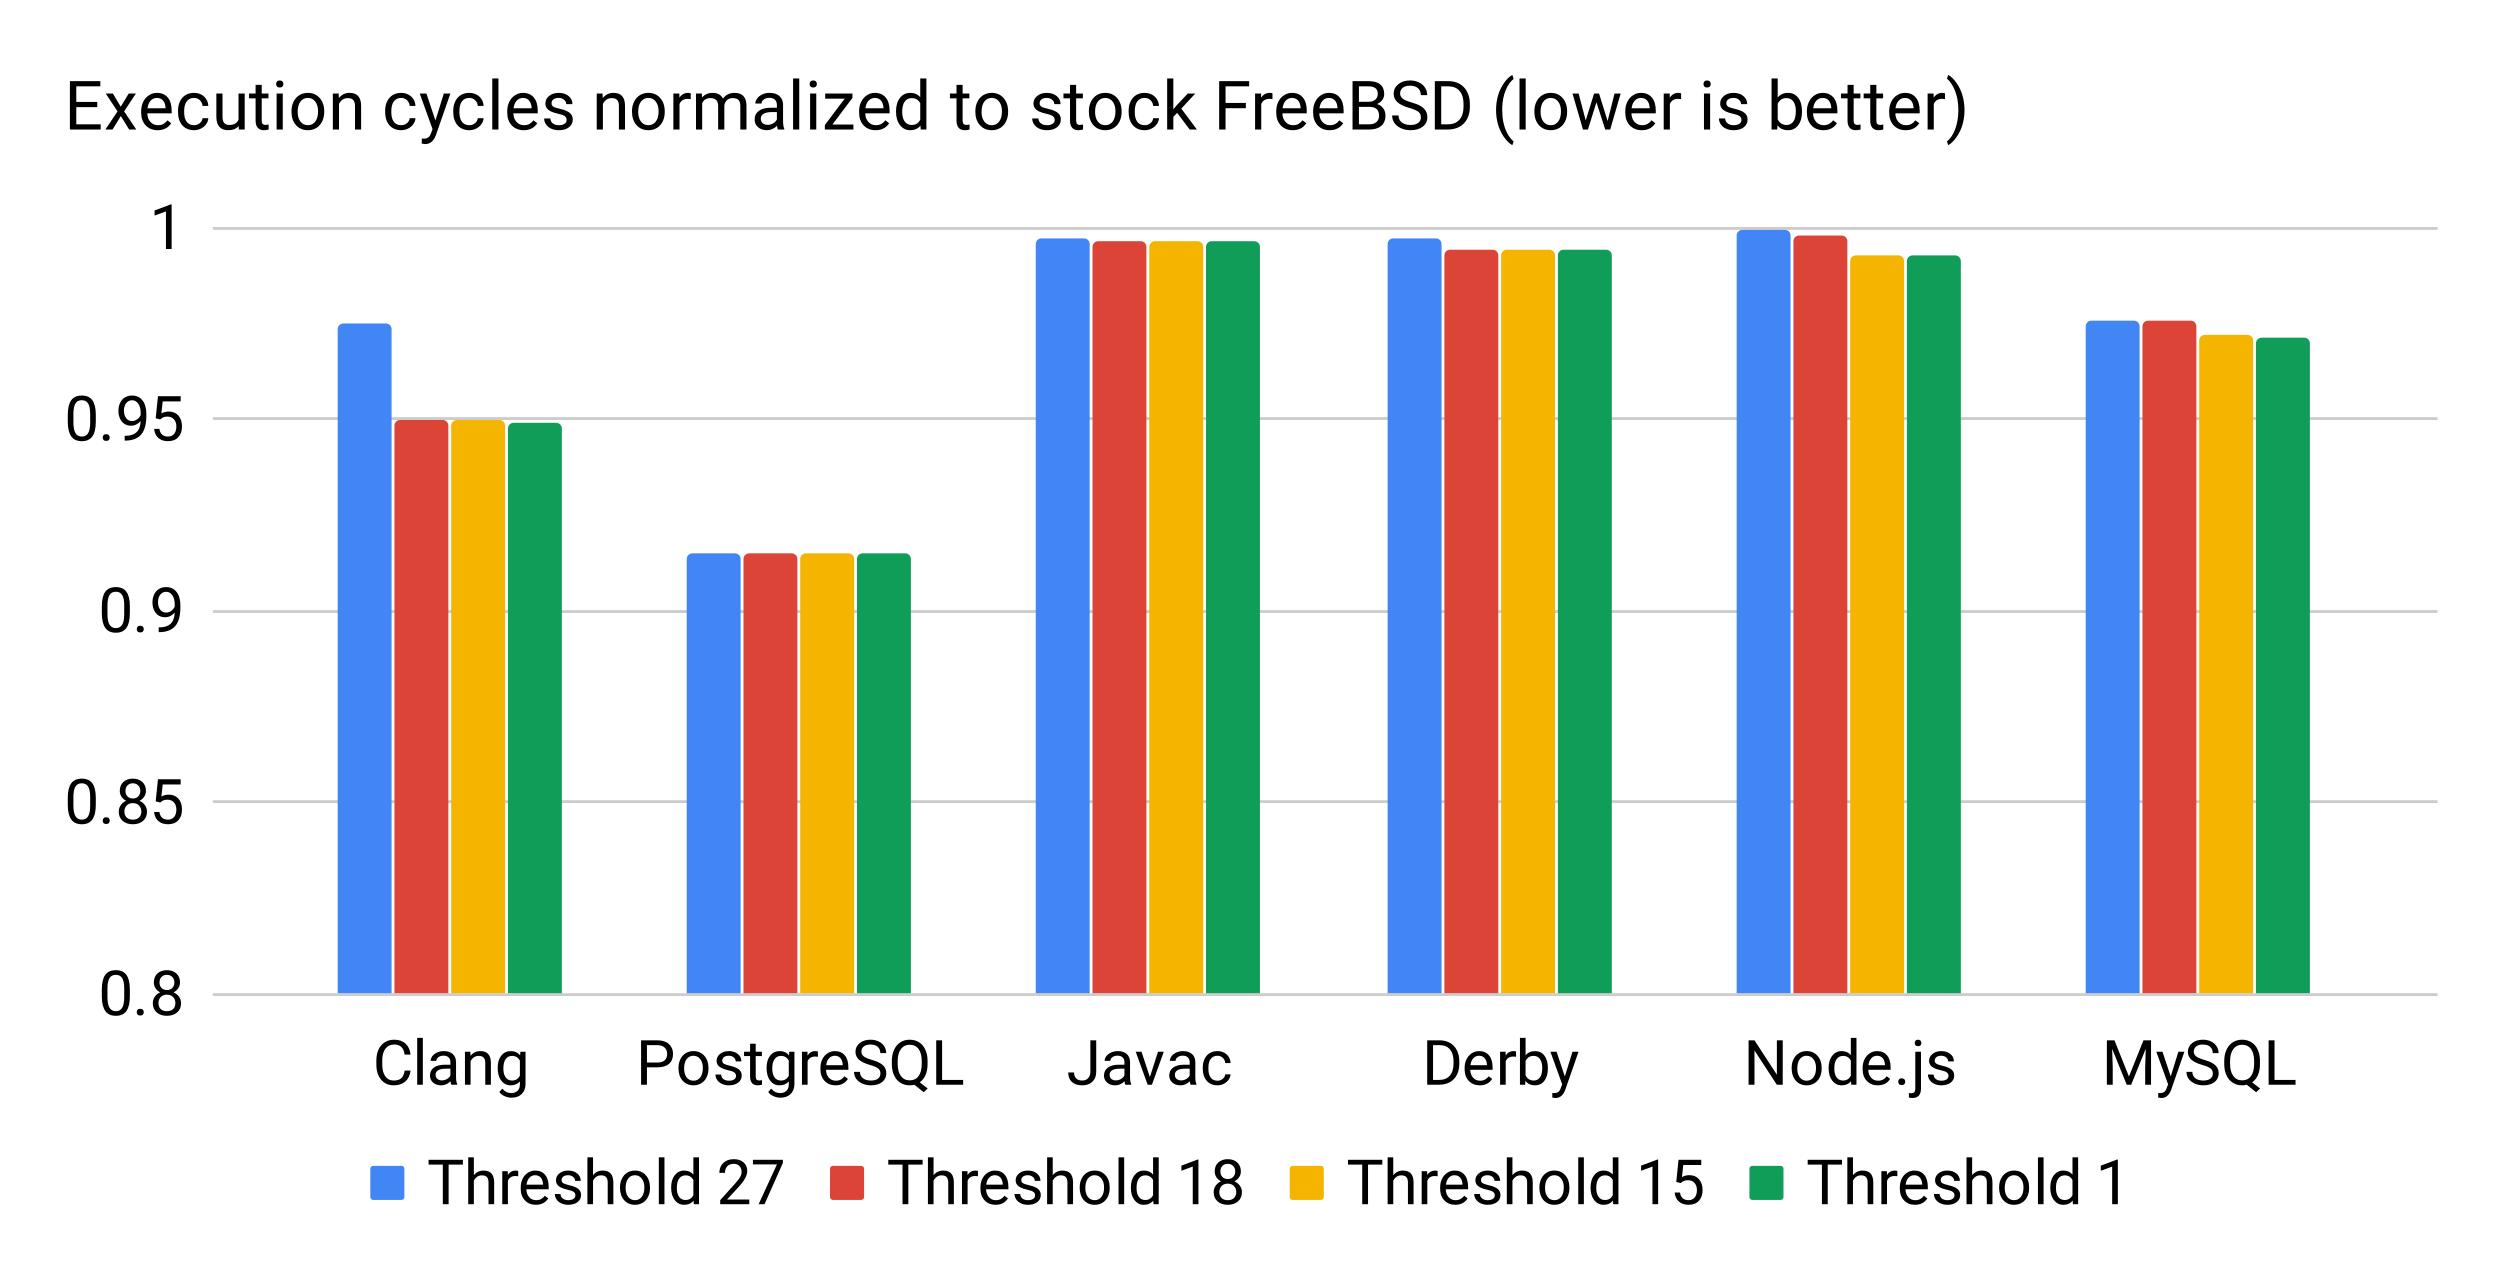 <svg version="1.1" viewBox="0.0 0.0 881.0 453.0" fill="none" stroke="none" stroke-linecap="square" stroke-miterlimit="10" width="881" height="453" xmlns:xlink="http://www.w3.org/1999/xlink" xmlns="http://www.w3.org/2000/svg"><path fill="#ffffff" d="M0 0L881.0 0L881.0 453.0L0 453.0L0 0Z" fill-rule="nonzero"/><path stroke="#cccccc" stroke-width="1.0" stroke-linecap="butt" d="M75.5 350.5L858.5 350.5" fill-rule="nonzero"/><path stroke="#cccccc" stroke-width="1.0" stroke-linecap="butt" d="M75.5 282.5L858.5 282.5" fill-rule="nonzero"/><path stroke="#cccccc" stroke-width="1.0" stroke-linecap="butt" d="M75.5 215.5L858.5 215.5" fill-rule="nonzero"/><path stroke="#cccccc" stroke-width="1.0" stroke-linecap="butt" d="M75.5 147.5L858.5 147.5" fill-rule="nonzero"/><path stroke="#cccccc" stroke-width="1.0" stroke-linecap="butt" d="M75.5 80.5L858.5 80.5" fill-rule="nonzero"/><clipPath id="id_0"><path d="M75.65 80.25L858.35 80.25L858.35 350.25L75.65 350.25L75.65 80.25Z" clip-rule="nonzero"/></clipPath><path stroke="#000000" stroke-width="0.0" stroke-linecap="butt" stroke-opacity="0.0" clip-path="url(#id_0)" d="M138.0 350.0L119.0 350.0L119.0 116.0C119.0 114.895 119.895 114.0 121.0 114.0L136.0 114.0C137.105 114.0 138.0 114.895 138.0 116.0Z" fill-rule="nonzero"/><path fill="#4285f4" clip-path="url(#id_0)" d="M138.0 350.0L119.0 350.0L119.0 116.0C119.0 114.895 119.895 114.0 121.0 114.0L136.0 114.0C137.105 114.0 138.0 114.895 138.0 116.0Z" fill-rule="nonzero"/><path stroke="#000000" stroke-width="0.0" stroke-linecap="butt" stroke-opacity="0.0" clip-path="url(#id_0)" d="M261.0 350.0L242.0 350.0L242.0 197.0C242.0 195.895 242.895 195.0 244.0 195.0L259.0 195.0C260.105 195.0 261.0 195.895 261.0 197.0Z" fill-rule="nonzero"/><path fill="#4285f4" clip-path="url(#id_0)" d="M261.0 350.0L242.0 350.0L242.0 197.0C242.0 195.895 242.895 195.0 244.0 195.0L259.0 195.0C260.105 195.0 261.0 195.895 261.0 197.0Z" fill-rule="nonzero"/><path stroke="#000000" stroke-width="0.0" stroke-linecap="butt" stroke-opacity="0.0" clip-path="url(#id_0)" d="M384.0 350.0L365.0 350.0L365.0 86.0C365.0 84.895 365.895 84.0 367.0 84.0L382.0 84.0C383.105 84.0 384.0 84.895 384.0 86.0Z" fill-rule="nonzero"/><path fill="#4285f4" clip-path="url(#id_0)" d="M384.0 350.0L365.0 350.0L365.0 86.0C365.0 84.895 365.895 84.0 367.0 84.0L382.0 84.0C383.105 84.0 384.0 84.895 384.0 86.0Z" fill-rule="nonzero"/><path stroke="#000000" stroke-width="0.0" stroke-linecap="butt" stroke-opacity="0.0" clip-path="url(#id_0)" d="M508.0 350.0L489.0 350.0L489.0 86.0C489.0 84.895 489.895 84.0 491.0 84.0L506.0 84.0C507.105 84.0 508.0 84.895 508.0 86.0Z" fill-rule="nonzero"/><path fill="#4285f4" clip-path="url(#id_0)" d="M508.0 350.0L489.0 350.0L489.0 86.0C489.0 84.895 489.895 84.0 491.0 84.0L506.0 84.0C507.105 84.0 508.0 84.895 508.0 86.0Z" fill-rule="nonzero"/><path stroke="#000000" stroke-width="0.0" stroke-linecap="butt" stroke-opacity="0.0" clip-path="url(#id_0)" d="M631.0 350.0L612.0 350.0L612.0 83.0C612.0 81.895 612.895 81.0 614.0 81.0L629.0 81.0C630.105 81.0 631.0 81.895 631.0 83.0Z" fill-rule="nonzero"/><path fill="#4285f4" clip-path="url(#id_0)" d="M631.0 350.0L612.0 350.0L612.0 83.0C612.0 81.895 612.895 81.0 614.0 81.0L629.0 81.0C630.105 81.0 631.0 81.895 631.0 83.0Z" fill-rule="nonzero"/><path stroke="#000000" stroke-width="0.0" stroke-linecap="butt" stroke-opacity="0.0" clip-path="url(#id_0)" d="M754.0 350.0L735.0 350.0L735.0 115.0C735.0 113.895 735.895 113.0 737.0 113.0L752.0 113.0C753.105 113.0 754.0 113.895 754.0 115.0Z" fill-rule="nonzero"/><path fill="#4285f4" clip-path="url(#id_0)" d="M754.0 350.0L735.0 350.0L735.0 115.0C735.0 113.895 735.895 113.0 737.0 113.0L752.0 113.0C753.105 113.0 754.0 113.895 754.0 115.0Z" fill-rule="nonzero"/><path stroke="#000000" stroke-width="0.0" stroke-linecap="butt" stroke-opacity="0.0" clip-path="url(#id_0)" d="M158.0 350.0L139.0 350.0L139.0 150.0C139.0 148.895 139.895 148.0 141.0 148.0L156.0 148.0C157.105 148.0 158.0 148.895 158.0 150.0Z" fill-rule="nonzero"/><path fill="#db4437" clip-path="url(#id_0)" d="M158.0 350.0L139.0 350.0L139.0 150.0C139.0 148.895 139.895 148.0 141.0 148.0L156.0 148.0C157.105 148.0 158.0 148.895 158.0 150.0Z" fill-rule="nonzero"/><path stroke="#000000" stroke-width="0.0" stroke-linecap="butt" stroke-opacity="0.0" clip-path="url(#id_0)" d="M281.0 350.0L262.0 350.0L262.0 197.0C262.0 195.895 262.895 195.0 264.0 195.0L279.0 195.0C280.105 195.0 281.0 195.895 281.0 197.0Z" fill-rule="nonzero"/><path fill="#db4437" clip-path="url(#id_0)" d="M281.0 350.0L262.0 350.0L262.0 197.0C262.0 195.895 262.895 195.0 264.0 195.0L279.0 195.0C280.105 195.0 281.0 195.895 281.0 197.0Z" fill-rule="nonzero"/><path stroke="#000000" stroke-width="0.0" stroke-linecap="butt" stroke-opacity="0.0" clip-path="url(#id_0)" d="M404.0 350.0L385.0 350.0L385.0 87.0C385.0 85.895 385.895 85.0 387.0 85.0L402.0 85.0C403.105 85.0 404.0 85.895 404.0 87.0Z" fill-rule="nonzero"/><path fill="#db4437" clip-path="url(#id_0)" d="M404.0 350.0L385.0 350.0L385.0 87.0C385.0 85.895 385.895 85.0 387.0 85.0L402.0 85.0C403.105 85.0 404.0 85.895 404.0 87.0Z" fill-rule="nonzero"/><path stroke="#000000" stroke-width="0.0" stroke-linecap="butt" stroke-opacity="0.0" clip-path="url(#id_0)" d="M528.0 350.0L509.0 350.0L509.0 90.0C509.0 88.895 509.895 88.0 511.0 88.0L526.0 88.0C527.105 88.0 528.0 88.895 528.0 90.0Z" fill-rule="nonzero"/><path fill="#db4437" clip-path="url(#id_0)" d="M528.0 350.0L509.0 350.0L509.0 90.0C509.0 88.895 509.895 88.0 511.0 88.0L526.0 88.0C527.105 88.0 528.0 88.895 528.0 90.0Z" fill-rule="nonzero"/><path stroke="#000000" stroke-width="0.0" stroke-linecap="butt" stroke-opacity="0.0" clip-path="url(#id_0)" d="M651.0 350.0L632.0 350.0L632.0 85.0C632.0 83.895 632.895 83.0 634.0 83.0L649.0 83.0C650.105 83.0 651.0 83.895 651.0 85.0Z" fill-rule="nonzero"/><path fill="#db4437" clip-path="url(#id_0)" d="M651.0 350.0L632.0 350.0L632.0 85.0C632.0 83.895 632.895 83.0 634.0 83.0L649.0 83.0C650.105 83.0 651.0 83.895 651.0 85.0Z" fill-rule="nonzero"/><path stroke="#000000" stroke-width="0.0" stroke-linecap="butt" stroke-opacity="0.0" clip-path="url(#id_0)" d="M774.0 350.0L755.0 350.0L755.0 115.0C755.0 113.895 755.895 113.0 757.0 113.0L772.0 113.0C773.105 113.0 774.0 113.895 774.0 115.0Z" fill-rule="nonzero"/><path fill="#db4437" clip-path="url(#id_0)" d="M774.0 350.0L755.0 350.0L755.0 115.0C755.0 113.895 755.895 113.0 757.0 113.0L772.0 113.0C773.105 113.0 774.0 113.895 774.0 115.0Z" fill-rule="nonzero"/><path stroke="#000000" stroke-width="0.0" stroke-linecap="butt" stroke-opacity="0.0" clip-path="url(#id_0)" d="M178.0 350.0L159.0 350.0L159.0 150.0C159.0 148.895 159.895 148.0 161.0 148.0L176.0 148.0C177.105 148.0 178.0 148.895 178.0 150.0Z" fill-rule="nonzero"/><path fill="#f4b400" clip-path="url(#id_0)" d="M178.0 350.0L159.0 350.0L159.0 150.0C159.0 148.895 159.895 148.0 161.0 148.0L176.0 148.0C177.105 148.0 178.0 148.895 178.0 150.0Z" fill-rule="nonzero"/><path stroke="#000000" stroke-width="0.0" stroke-linecap="butt" stroke-opacity="0.0" clip-path="url(#id_0)" d="M301.0 350.0L282.0 350.0L282.0 197.0C282.0 195.895 282.895 195.0 284.0 195.0L299.0 195.0C300.105 195.0 301.0 195.895 301.0 197.0Z" fill-rule="nonzero"/><path fill="#f4b400" clip-path="url(#id_0)" d="M301.0 350.0L282.0 350.0L282.0 197.0C282.0 195.895 282.895 195.0 284.0 195.0L299.0 195.0C300.105 195.0 301.0 195.895 301.0 197.0Z" fill-rule="nonzero"/><path stroke="#000000" stroke-width="0.0" stroke-linecap="butt" stroke-opacity="0.0" clip-path="url(#id_0)" d="M424.0 350.0L405.0 350.0L405.0 87.0C405.0 85.895 405.895 85.0 407.0 85.0L422.0 85.0C423.105 85.0 424.0 85.895 424.0 87.0Z" fill-rule="nonzero"/><path fill="#f4b400" clip-path="url(#id_0)" d="M424.0 350.0L405.0 350.0L405.0 87.0C405.0 85.895 405.895 85.0 407.0 85.0L422.0 85.0C423.105 85.0 424.0 85.895 424.0 87.0Z" fill-rule="nonzero"/><path stroke="#000000" stroke-width="0.0" stroke-linecap="butt" stroke-opacity="0.0" clip-path="url(#id_0)" d="M548.0 350.0L529.0 350.0L529.0 90.0C529.0 88.895 529.895 88.0 531.0 88.0L546.0 88.0C547.105 88.0 548.0 88.895 548.0 90.0Z" fill-rule="nonzero"/><path fill="#f4b400" clip-path="url(#id_0)" d="M548.0 350.0L529.0 350.0L529.0 90.0C529.0 88.895 529.895 88.0 531.0 88.0L546.0 88.0C547.105 88.0 548.0 88.895 548.0 90.0Z" fill-rule="nonzero"/><path stroke="#000000" stroke-width="0.0" stroke-linecap="butt" stroke-opacity="0.0" clip-path="url(#id_0)" d="M671.0 350.0L652.0 350.0L652.0 92.0C652.0 90.895 652.895 90.0 654.0 90.0L669.0 90.0C670.105 90.0 671.0 90.895 671.0 92.0Z" fill-rule="nonzero"/><path fill="#f4b400" clip-path="url(#id_0)" d="M671.0 350.0L652.0 350.0L652.0 92.0C652.0 90.895 652.895 90.0 654.0 90.0L669.0 90.0C670.105 90.0 671.0 90.895 671.0 92.0Z" fill-rule="nonzero"/><path stroke="#000000" stroke-width="0.0" stroke-linecap="butt" stroke-opacity="0.0" clip-path="url(#id_0)" d="M794.0 350.0L775.0 350.0L775.0 120.0C775.0 118.895 775.895 118.0 777.0 118.0L792.0 118.0C793.105 118.0 794.0 118.895 794.0 120.0Z" fill-rule="nonzero"/><path fill="#f4b400" clip-path="url(#id_0)" d="M794.0 350.0L775.0 350.0L775.0 120.0C775.0 118.895 775.895 118.0 777.0 118.0L792.0 118.0C793.105 118.0 794.0 118.895 794.0 120.0Z" fill-rule="nonzero"/><path stroke="#000000" stroke-width="0.0" stroke-linecap="butt" stroke-opacity="0.0" clip-path="url(#id_0)" d="M198.0 350.0L179.0 350.0L179.0 151.0C179.0 149.895 179.895 149.0 181.0 149.0L196.0 149.0C197.105 149.0 198.0 149.895 198.0 151.0Z" fill-rule="nonzero"/><path fill="#0f9d58" clip-path="url(#id_0)" d="M198.0 350.0L179.0 350.0L179.0 151.0C179.0 149.895 179.895 149.0 181.0 149.0L196.0 149.0C197.105 149.0 198.0 149.895 198.0 151.0Z" fill-rule="nonzero"/><path stroke="#000000" stroke-width="0.0" stroke-linecap="butt" stroke-opacity="0.0" clip-path="url(#id_0)" d="M321.0 350.0L302.0 350.0L302.0 197.0C302.0 195.895 302.895 195.0 304.0 195.0L319.0 195.0C320.105 195.0 321.0 195.895 321.0 197.0Z" fill-rule="nonzero"/><path fill="#0f9d58" clip-path="url(#id_0)" d="M321.0 350.0L302.0 350.0L302.0 197.0C302.0 195.895 302.895 195.0 304.0 195.0L319.0 195.0C320.105 195.0 321.0 195.895 321.0 197.0Z" fill-rule="nonzero"/><path stroke="#000000" stroke-width="0.0" stroke-linecap="butt" stroke-opacity="0.0" clip-path="url(#id_0)" d="M444.0 350.0L425.0 350.0L425.0 87.0C425.0 85.895 425.895 85.0 427.0 85.0L442.0 85.0C443.105 85.0 444.0 85.895 444.0 87.0Z" fill-rule="nonzero"/><path fill="#0f9d58" clip-path="url(#id_0)" d="M444.0 350.0L425.0 350.0L425.0 87.0C425.0 85.895 425.895 85.0 427.0 85.0L442.0 85.0C443.105 85.0 444.0 85.895 444.0 87.0Z" fill-rule="nonzero"/><path stroke="#000000" stroke-width="0.0" stroke-linecap="butt" stroke-opacity="0.0" clip-path="url(#id_0)" d="M568.0 350.0L549.0 350.0L549.0 90.0C549.0 88.895 549.895 88.0 551.0 88.0L566.0 88.0C567.105 88.0 568.0 88.895 568.0 90.0Z" fill-rule="nonzero"/><path fill="#0f9d58" clip-path="url(#id_0)" d="M568.0 350.0L549.0 350.0L549.0 90.0C549.0 88.895 549.895 88.0 551.0 88.0L566.0 88.0C567.105 88.0 568.0 88.895 568.0 90.0Z" fill-rule="nonzero"/><path stroke="#000000" stroke-width="0.0" stroke-linecap="butt" stroke-opacity="0.0" clip-path="url(#id_0)" d="M691.0 350.0L672.0 350.0L672.0 92.0C672.0 90.895 672.895 90.0 674.0 90.0L689.0 90.0C690.105 90.0 691.0 90.895 691.0 92.0Z" fill-rule="nonzero"/><path fill="#0f9d58" clip-path="url(#id_0)" d="M691.0 350.0L672.0 350.0L672.0 92.0C672.0 90.895 672.895 90.0 674.0 90.0L689.0 90.0C690.105 90.0 691.0 90.895 691.0 92.0Z" fill-rule="nonzero"/><path stroke="#000000" stroke-width="0.0" stroke-linecap="butt" stroke-opacity="0.0" clip-path="url(#id_0)" d="M814.0 350.0L795.0 350.0L795.0 121.0C795.0 119.895 795.895 119.0 797.0 119.0L812.0 119.0C813.105 119.0 814.0 119.895 814.0 121.0Z" fill-rule="nonzero"/><path fill="#0f9d58" clip-path="url(#id_0)" d="M814.0 350.0L795.0 350.0L795.0 121.0C795.0 119.895 795.895 119.0 797.0 119.0L812.0 119.0C813.105 119.0 814.0 119.895 814.0 121.0Z" fill-rule="nonzero"/><path fill="#000000" d="M45.759 351.078Q45.759 354.562 44.556 356.266Q43.369 357.969 40.837 357.969Q38.337 357.969 37.134 356.312Q35.931 354.641 35.884 351.344L35.884 348.688Q35.884 345.25 37.072 343.578Q38.275 341.891 40.822 341.891Q43.337 341.891 44.525 343.516Q45.728 345.125 45.759 348.5L45.759 351.078ZM43.775 348.359Q43.775 345.844 43.056 344.688Q42.353 343.531 40.822 343.531Q39.291 343.531 38.587 344.688Q37.9 345.828 37.869 348.203L37.869 351.391Q37.869 353.922 38.603 355.141Q39.337 356.344 40.837 356.344Q42.306 356.344 43.025 355.203Q43.744 354.062 43.775 351.609L43.775 348.359ZM48.197 356.703Q48.197 356.188 48.494 355.844Q48.806 355.5 49.416 355.5Q50.041 355.5 50.353 355.844Q50.666 356.188 50.666 356.703Q50.666 357.203 50.353 357.547Q50.041 357.875 49.416 357.875Q48.806 357.875 48.494 357.547Q48.197 357.203 48.197 356.703ZM63.431 346.188Q63.431 347.359 62.806 348.281Q62.197 349.188 61.15 349.703Q62.369 350.234 63.087 351.25Q63.806 352.25 63.806 353.531Q63.806 355.562 62.431 356.766Q61.056 357.969 58.822 357.969Q56.572 357.969 55.212 356.766Q53.853 355.547 53.853 353.531Q53.853 352.266 54.541 351.25Q55.244 350.219 56.462 349.688Q55.416 349.172 54.806 348.266Q54.212 347.344 54.212 346.188Q54.212 344.219 55.478 343.062Q56.759 341.891 58.822 341.891Q60.884 341.891 62.15 343.062Q63.431 344.219 63.431 346.188ZM61.806 353.484Q61.806 352.172 60.978 351.344Q60.15 350.516 58.806 350.516Q57.462 350.516 56.65 351.344Q55.837 352.156 55.837 353.484Q55.837 354.812 56.619 355.578Q57.416 356.344 58.822 356.344Q60.228 356.344 61.009 355.578Q61.806 354.812 61.806 353.484ZM58.822 343.531Q57.65 343.531 56.931 344.266Q56.212 344.984 56.212 346.219Q56.212 347.422 56.916 348.156Q57.634 348.891 58.822 348.891Q60.025 348.891 60.728 348.156Q61.447 347.422 61.447 346.234Q61.447 345.031 60.697 344.281Q59.962 343.531 58.822 343.531Z" fill-rule="nonzero"/><path fill="#000000" d="M33.759 283.578Q33.759 287.062 32.556 288.766Q31.369 290.469 28.837 290.469Q26.337 290.469 25.134 288.812Q23.931 287.141 23.884 283.844L23.884 281.188Q23.884 277.75 25.072 276.078Q26.275 274.391 28.822 274.391Q31.337 274.391 32.525 276.016Q33.728 277.625 33.759 281.0L33.759 283.578ZM31.775 280.859Q31.775 278.344 31.056 277.188Q30.353 276.031 28.822 276.031Q27.291 276.031 26.587 277.188Q25.9 278.328 25.869 280.703L25.869 283.891Q25.869 286.422 26.603 287.641Q27.337 288.844 28.837 288.844Q30.306 288.844 31.025 287.703Q31.744 286.562 31.775 284.109L31.775 280.859ZM36.197 289.203Q36.197 288.688 36.494 288.344Q36.806 288.0 37.416 288.0Q38.041 288.0 38.353 288.344Q38.666 288.688 38.666 289.203Q38.666 289.703 38.353 290.047Q38.041 290.375 37.416 290.375Q36.806 290.375 36.494 290.047Q36.197 289.703 36.197 289.203ZM51.431 278.688Q51.431 279.859 50.806 280.781Q50.197 281.688 49.15 282.203Q50.369 282.734 51.087 283.75Q51.806 284.75 51.806 286.031Q51.806 288.062 50.431 289.266Q49.056 290.469 46.822 290.469Q44.572 290.469 43.212 289.266Q41.853 288.047 41.853 286.031Q41.853 284.766 42.541 283.75Q43.244 282.719 44.462 282.188Q43.416 281.672 42.806 280.766Q42.212 279.844 42.212 278.688Q42.212 276.719 43.478 275.562Q44.759 274.391 46.822 274.391Q48.884 274.391 50.15 275.562Q51.431 276.719 51.431 278.688ZM49.806 285.984Q49.806 284.672 48.978 283.844Q48.15 283.016 46.806 283.016Q45.462 283.016 44.65 283.844Q43.837 284.656 43.837 285.984Q43.837 287.312 44.619 288.078Q45.416 288.844 46.822 288.844Q48.228 288.844 49.009 288.078Q49.806 287.312 49.806 285.984ZM46.822 276.031Q45.65 276.031 44.931 276.766Q44.212 277.484 44.212 278.719Q44.212 279.922 44.916 280.656Q45.634 281.391 46.822 281.391Q48.025 281.391 48.728 280.656Q49.447 279.922 49.447 278.734Q49.447 277.531 48.697 276.781Q47.962 276.031 46.822 276.031ZM54.869 282.406L55.666 274.609L63.666 274.609L63.666 276.453L57.337 276.453L56.869 280.703Q58.025 280.031 59.478 280.031Q61.619 280.031 62.869 281.453Q64.134 282.859 64.134 285.266Q64.134 287.688 62.822 289.078Q61.525 290.469 59.181 290.469Q57.103 290.469 55.791 289.328Q54.494 288.172 54.306 286.141L56.181 286.141Q56.369 287.484 57.134 288.172Q57.916 288.844 59.181 288.844Q60.572 288.844 61.353 287.906Q62.15 286.953 62.15 285.281Q62.15 283.719 61.291 282.766Q60.431 281.812 59.025 281.812Q57.728 281.812 56.978 282.391L56.447 282.812L54.869 282.406Z" fill-rule="nonzero"/><path fill="#000000" d="M45.759 216.078Q45.759 219.562 44.556 221.266Q43.369 222.969 40.837 222.969Q38.337 222.969 37.134 221.312Q35.931 219.641 35.884 216.344L35.884 213.688Q35.884 210.25 37.072 208.578Q38.275 206.891 40.822 206.891Q43.337 206.891 44.525 208.516Q45.728 210.125 45.759 213.5L45.759 216.078ZM43.775 213.359Q43.775 210.844 43.056 209.688Q42.353 208.531 40.822 208.531Q39.291 208.531 38.587 209.688Q37.9 210.828 37.869 213.203L37.869 216.391Q37.869 218.922 38.603 220.141Q39.337 221.344 40.837 221.344Q42.306 221.344 43.025 220.203Q43.744 219.062 43.775 216.609L43.775 213.359ZM48.197 221.703Q48.197 221.188 48.494 220.844Q48.806 220.5 49.416 220.5Q50.041 220.5 50.353 220.844Q50.666 221.188 50.666 221.703Q50.666 222.203 50.353 222.547Q50.041 222.875 49.416 222.875Q48.806 222.875 48.494 222.547Q48.197 222.203 48.197 221.703ZM61.572 215.875Q60.947 216.609 60.072 217.062Q59.212 217.516 58.181 217.516Q56.822 217.516 55.822 216.859Q54.822 216.188 54.275 214.984Q53.728 213.766 53.728 212.312Q53.728 210.734 54.322 209.484Q54.916 208.219 56.009 207.562Q57.103 206.891 58.572 206.891Q60.884 206.891 62.228 208.625Q63.572 210.359 63.572 213.359L63.572 213.938Q63.572 218.5 61.759 220.609Q59.962 222.703 56.306 222.766L55.931 222.766L55.931 221.078L56.353 221.078Q58.806 221.047 60.119 219.812Q61.447 218.562 61.572 215.875ZM58.509 215.875Q59.509 215.875 60.353 215.266Q61.197 214.656 61.572 213.75L61.572 212.953Q61.572 211.0 60.728 209.781Q59.884 208.547 58.587 208.547Q57.275 208.547 56.478 209.562Q55.681 210.562 55.681 212.203Q55.681 213.797 56.447 214.844Q57.212 215.875 58.509 215.875Z" fill-rule="nonzero"/><path fill="#000000" d="M33.759 148.578Q33.759 152.062 32.556 153.766Q31.369 155.469 28.837 155.469Q26.337 155.469 25.134 153.812Q23.931 152.141 23.884 148.844L23.884 146.188Q23.884 142.75 25.072 141.078Q26.275 139.391 28.822 139.391Q31.337 139.391 32.525 141.016Q33.728 142.625 33.759 146.0L33.759 148.578ZM31.775 145.859Q31.775 143.344 31.056 142.188Q30.353 141.031 28.822 141.031Q27.291 141.031 26.587 142.188Q25.9 143.328 25.869 145.703L25.869 148.891Q25.869 151.422 26.603 152.641Q27.337 153.844 28.837 153.844Q30.306 153.844 31.025 152.703Q31.744 151.562 31.775 149.109L31.775 145.859ZM36.197 154.203Q36.197 153.688 36.494 153.344Q36.806 153.0 37.416 153.0Q38.041 153.0 38.353 153.344Q38.666 153.688 38.666 154.203Q38.666 154.703 38.353 155.047Q38.041 155.375 37.416 155.375Q36.806 155.375 36.494 155.047Q36.197 154.703 36.197 154.203ZM49.572 148.375Q48.947 149.109 48.072 149.562Q47.212 150.016 46.181 150.016Q44.822 150.016 43.822 149.359Q42.822 148.688 42.275 147.484Q41.728 146.266 41.728 144.812Q41.728 143.234 42.322 141.984Q42.916 140.719 44.009 140.062Q45.103 139.391 46.572 139.391Q48.884 139.391 50.228 141.125Q51.572 142.859 51.572 145.859L51.572 146.438Q51.572 151.0 49.759 153.109Q47.962 155.203 44.306 155.266L43.931 155.266L43.931 153.578L44.353 153.578Q46.806 153.547 48.119 152.312Q49.447 151.062 49.572 148.375ZM46.509 148.375Q47.509 148.375 48.353 147.766Q49.197 147.156 49.572 146.25L49.572 145.453Q49.572 143.5 48.728 142.281Q47.884 141.047 46.587 141.047Q45.275 141.047 44.478 142.062Q43.681 143.062 43.681 144.703Q43.681 146.297 44.447 147.344Q45.212 148.375 46.509 148.375ZM54.869 147.406L55.666 139.609L63.666 139.609L63.666 141.453L57.337 141.453L56.869 145.703Q58.025 145.031 59.478 145.031Q61.619 145.031 62.869 146.453Q64.134 147.859 64.134 150.266Q64.134 152.688 62.822 154.078Q61.525 155.469 59.181 155.469Q57.103 155.469 55.791 154.328Q54.494 153.172 54.306 151.141L56.181 151.141Q56.369 152.484 57.134 153.172Q57.916 153.844 59.181 153.844Q60.572 153.844 61.353 152.906Q62.15 151.953 62.15 150.281Q62.15 148.719 61.291 147.766Q60.431 146.812 59.025 146.812Q57.728 146.812 56.978 147.391L56.447 147.812L54.869 147.406Z" fill-rule="nonzero"/><path fill="#000000" d="M60.478 87.75L58.478 87.75L58.478 74.5L54.478 75.969L54.478 74.172L60.166 72.031L60.478 72.031L60.478 87.75Z" fill-rule="nonzero"/><path fill="#000000" d="M144.679 377.281Q144.382 379.766 142.835 381.125Q141.304 382.469 138.741 382.469Q135.975 382.469 134.304 380.484Q132.632 378.484 132.632 375.156L132.632 373.656Q132.632 371.469 133.413 369.828Q134.194 368.172 135.616 367.281Q137.038 366.391 138.929 366.391Q141.413 366.391 142.913 367.781Q144.429 369.172 144.679 371.641L142.6 371.641Q142.335 369.766 141.429 368.938Q140.538 368.094 138.929 368.094Q136.944 368.094 135.819 369.562Q134.71 371.016 134.71 373.703L134.71 375.219Q134.71 377.766 135.772 379.281Q136.835 380.781 138.741 380.781Q140.46 380.781 141.382 380.0Q142.304 379.219 142.6 377.281L144.679 377.281ZM149.007 382.25L147.022 382.25L147.022 365.75L149.007 365.75L149.007 382.25ZM159.038 382.25Q158.866 381.906 158.757 381.031Q157.366 382.469 155.444 382.469Q153.725 382.469 152.616 381.5Q151.522 380.516 151.522 379.031Q151.522 377.219 152.897 376.219Q154.288 375.203 156.788 375.203L158.725 375.203L158.725 374.297Q158.725 373.25 158.1 372.641Q157.475 372.016 156.257 372.016Q155.194 372.016 154.475 372.562Q153.757 373.094 153.757 373.844L151.757 373.844Q151.757 372.984 152.366 372.172Q152.991 371.359 154.054 370.891Q155.116 370.406 156.382 370.406Q158.382 370.406 159.522 371.422Q160.663 372.422 160.71 374.188L160.71 379.531Q160.71 381.125 161.116 382.078L161.116 382.25L159.038 382.25ZM155.725 380.734Q156.663 380.734 157.507 380.25Q158.35 379.766 158.725 379.0L158.725 376.609L157.163 376.609Q153.507 376.609 153.507 378.75Q153.507 379.688 154.132 380.219Q154.757 380.734 155.725 380.734ZM165.741 370.625L165.804 372.094Q167.132 370.406 169.272 370.406Q172.96 370.406 172.991 374.562L172.991 382.25L171.007 382.25L171.007 374.562Q170.991 373.297 170.429 372.703Q169.866 372.094 168.679 372.094Q167.71 372.094 166.975 372.609Q166.257 373.125 165.835 373.969L165.835 382.25L163.85 382.25L163.85 370.625L165.741 370.625ZM175.382 376.344Q175.382 373.625 176.632 372.016Q177.897 370.406 179.975 370.406Q182.1 370.406 183.288 371.922L183.382 370.625L185.194 370.625L185.194 381.969Q185.194 384.234 183.85 385.531Q182.522 386.828 180.272 386.828Q179.007 386.828 177.804 386.281Q176.6 385.75 175.975 384.812L177.007 383.625Q178.288 385.203 180.132 385.203Q181.585 385.203 182.397 384.391Q183.21 383.578 183.21 382.094L183.21 381.094Q182.007 382.469 179.944 382.469Q177.913 382.469 176.647 380.828Q175.382 379.172 175.382 376.344ZM177.382 376.562Q177.382 378.531 178.179 379.656Q178.991 380.781 180.444 380.781Q182.319 380.781 183.21 379.062L183.21 373.766Q182.288 372.094 180.46 372.094Q179.007 372.094 178.194 373.234Q177.382 374.359 177.382 376.562Z" fill-rule="nonzero"/><path fill="#000000" d="M227.985 376.125L227.985 382.25L225.923 382.25L225.923 366.609L231.688 366.609Q234.266 366.609 235.72 367.922Q237.173 369.234 237.173 371.391Q237.173 373.672 235.751 374.906Q234.329 376.125 231.673 376.125L227.985 376.125ZM227.985 374.438L231.688 374.438Q233.345 374.438 234.22 373.656Q235.11 372.875 235.11 371.406Q235.11 370.016 234.22 369.188Q233.345 368.344 231.813 368.312L227.985 368.312L227.985 374.438ZM239.095 376.328Q239.095 374.625 239.766 373.266Q240.438 371.891 241.626 371.156Q242.829 370.406 244.36 370.406Q246.735 370.406 248.204 372.062Q249.673 373.703 249.673 376.422L249.673 376.562Q249.673 378.266 249.016 379.609Q248.376 380.953 247.157 381.719Q245.954 382.469 244.391 382.469Q242.016 382.469 240.548 380.828Q239.095 379.172 239.095 376.469L239.095 376.328ZM241.079 376.562Q241.079 378.5 241.97 379.672Q242.876 380.844 244.391 380.844Q245.891 380.844 246.782 379.656Q247.688 378.469 247.688 376.328Q247.688 374.422 246.766 373.234Q245.86 372.047 244.36 372.047Q242.891 372.047 241.985 373.219Q241.079 374.391 241.079 376.562ZM259.376 379.172Q259.376 378.359 258.766 377.922Q258.173 377.469 256.657 377.156Q255.157 376.828 254.266 376.375Q253.376 375.922 252.954 375.297Q252.532 374.672 252.532 373.812Q252.532 372.391 253.735 371.406Q254.938 370.406 256.829 370.406Q258.798 370.406 260.032 371.438Q261.266 372.453 261.266 374.047L259.266 374.047Q259.266 373.219 258.563 372.641Q257.876 372.047 256.829 372.047Q255.735 372.047 255.126 372.516Q254.516 372.984 254.516 373.75Q254.516 374.469 255.079 374.844Q255.657 375.203 257.141 375.547Q258.626 375.875 259.548 376.344Q260.485 376.797 260.923 377.453Q261.376 378.094 261.376 379.031Q261.376 380.578 260.126 381.531Q258.876 382.469 256.891 382.469Q255.501 382.469 254.423 381.969Q253.345 381.469 252.735 380.594Q252.126 379.703 252.126 378.672L254.126 378.672Q254.173 379.672 254.923 380.266Q255.673 380.844 256.891 380.844Q258.016 380.844 258.688 380.391Q259.376 379.922 259.376 379.172ZM266.313 367.812L266.313 370.625L268.485 370.625L268.485 372.156L266.313 372.156L266.313 379.375Q266.313 380.062 266.595 380.422Q266.891 380.766 267.595 380.766Q267.938 380.766 268.532 380.641L268.532 382.25Q267.751 382.469 267.016 382.469Q265.673 382.469 265.001 381.672Q264.329 380.859 264.329 379.375L264.329 372.156L262.204 372.156L262.204 370.625L264.329 370.625L264.329 367.812L266.313 367.812ZM270.141 376.344Q270.141 373.625 271.391 372.016Q272.657 370.406 274.735 370.406Q276.86 370.406 278.048 371.922L278.141 370.625L279.954 370.625L279.954 381.969Q279.954 384.234 278.61 385.531Q277.282 386.828 275.032 386.828Q273.766 386.828 272.563 386.281Q271.36 385.75 270.735 384.812L271.766 383.625Q273.048 385.203 274.891 385.203Q276.345 385.203 277.157 384.391Q277.97 383.578 277.97 382.094L277.97 381.094Q276.766 382.469 274.704 382.469Q272.673 382.469 271.407 380.828Q270.141 379.172 270.141 376.344ZM272.141 376.562Q272.141 378.531 272.938 379.656Q273.751 380.781 275.204 380.781Q277.079 380.781 277.97 379.062L277.97 373.766Q277.048 372.094 275.22 372.094Q273.766 372.094 272.954 373.234Q272.141 374.359 272.141 376.562ZM288.235 372.406Q287.782 372.328 287.251 372.328Q285.298 372.328 284.595 374.0L284.595 382.25L282.61 382.25L282.61 370.625L284.548 370.625L284.579 371.969Q285.563 370.406 287.345 370.406Q287.938 370.406 288.235 370.562L288.235 372.406ZM294.438 382.469Q292.079 382.469 290.595 380.922Q289.11 379.359 289.11 376.766L289.11 376.391Q289.11 374.672 289.766 373.312Q290.438 371.953 291.61 371.188Q292.798 370.406 294.188 370.406Q296.454 370.406 297.704 371.906Q298.97 373.391 298.97 376.188L298.97 377.0L291.095 377.0Q291.141 378.719 292.095 379.781Q293.063 380.844 294.548 380.844Q295.595 380.844 296.329 380.422Q297.063 379.984 297.61 379.281L298.813 380.219Q297.36 382.469 294.438 382.469ZM294.188 372.047Q292.985 372.047 292.173 372.922Q291.36 373.797 291.157 375.375L296.985 375.375L296.985 375.219Q296.891 373.703 296.157 372.875Q295.438 372.047 294.188 372.047ZM306.532 375.281Q303.876 374.516 302.673 373.406Q301.47 372.297 301.47 370.656Q301.47 368.812 302.938 367.609Q304.423 366.391 306.782 366.391Q308.391 366.391 309.657 367.016Q310.923 367.641 311.61 368.734Q312.298 369.828 312.298 371.125L310.235 371.125Q310.235 369.719 309.329 368.906Q308.423 368.094 306.782 368.094Q305.251 368.094 304.391 368.766Q303.548 369.438 303.548 370.625Q303.548 371.578 304.36 372.25Q305.173 372.906 307.11 373.453Q309.063 374.0 310.157 374.672Q311.266 375.328 311.798 376.203Q312.329 377.078 312.329 378.281Q312.329 380.172 310.845 381.328Q309.376 382.469 306.891 382.469Q305.282 382.469 303.876 381.859Q302.485 381.234 301.72 380.156Q300.97 379.078 300.97 377.719L303.048 377.719Q303.048 379.141 304.095 379.969Q305.141 380.781 306.891 380.781Q308.516 380.781 309.391 380.125Q310.266 379.453 310.266 378.297Q310.266 377.141 309.454 376.516Q308.657 375.891 306.532 375.281ZM326.876 374.938Q326.876 377.203 326.157 378.844Q325.438 380.484 324.126 381.406L326.923 383.594L325.516 384.891L322.22 382.266Q321.454 382.469 320.595 382.469Q318.735 382.469 317.298 381.562Q315.876 380.656 315.079 378.969Q314.298 377.281 314.282 375.078L314.282 373.953Q314.282 371.688 315.063 369.969Q315.845 368.234 317.282 367.312Q318.72 366.391 320.563 366.391Q322.454 366.391 323.891 367.312Q325.329 368.219 326.095 369.938Q326.876 371.641 326.876 373.938L326.876 374.938ZM324.813 373.922Q324.813 371.156 323.704 369.672Q322.61 368.172 320.563 368.172Q318.626 368.172 317.501 369.656Q316.376 371.141 316.345 373.781L316.345 374.938Q316.345 377.625 317.47 379.172Q318.595 380.719 320.579 380.719Q322.579 380.719 323.673 379.266Q324.782 377.797 324.813 375.078L324.813 373.922ZM332.001 380.562L339.407 380.562L339.407 382.25L329.923 382.25L329.923 366.609L332.001 366.609L332.001 380.562Z" fill-rule="nonzero"/><path fill="#000000" d="M384.245 366.609L386.308 366.609L386.308 377.688Q386.308 379.922 384.964 381.203Q383.62 382.469 381.37 382.469Q379.042 382.469 377.729 381.281Q376.433 380.078 376.433 377.938L378.495 377.938Q378.495 379.281 379.229 380.031Q379.979 380.781 381.37 380.781Q382.651 380.781 383.433 379.984Q384.229 379.172 384.245 377.719L384.245 366.609ZM396.558 382.25Q396.386 381.906 396.276 381.031Q394.886 382.469 392.964 382.469Q391.245 382.469 390.136 381.5Q389.042 380.516 389.042 379.031Q389.042 377.219 390.417 376.219Q391.808 375.203 394.308 375.203L396.245 375.203L396.245 374.297Q396.245 373.25 395.62 372.641Q394.995 372.016 393.776 372.016Q392.714 372.016 391.995 372.562Q391.276 373.094 391.276 373.844L389.276 373.844Q389.276 372.984 389.886 372.172Q390.511 371.359 391.573 370.891Q392.636 370.406 393.901 370.406Q395.901 370.406 397.042 371.422Q398.183 372.422 398.229 374.188L398.229 379.531Q398.229 381.125 398.636 382.078L398.636 382.25L396.558 382.25ZM393.245 380.734Q394.183 380.734 395.026 380.25Q395.87 379.766 396.245 379.0L396.245 376.609L394.683 376.609Q391.026 376.609 391.026 378.75Q391.026 379.688 391.651 380.219Q392.276 380.734 393.245 380.734ZM405.214 379.547L408.089 370.625L410.12 370.625L405.948 382.25L404.433 382.25L400.229 370.625L402.261 370.625L405.214 379.547ZM419.558 382.25Q419.386 381.906 419.276 381.031Q417.886 382.469 415.964 382.469Q414.245 382.469 413.136 381.5Q412.042 380.516 412.042 379.031Q412.042 377.219 413.417 376.219Q414.808 375.203 417.308 375.203L419.245 375.203L419.245 374.297Q419.245 373.25 418.62 372.641Q417.995 372.016 416.776 372.016Q415.714 372.016 414.995 372.562Q414.276 373.094 414.276 373.844L412.276 373.844Q412.276 372.984 412.886 372.172Q413.511 371.359 414.573 370.891Q415.636 370.406 416.901 370.406Q418.901 370.406 420.042 371.422Q421.183 372.422 421.229 374.188L421.229 379.531Q421.229 381.125 421.636 382.078L421.636 382.25L419.558 382.25ZM416.245 380.734Q417.183 380.734 418.026 380.25Q418.87 379.766 419.245 379.0L419.245 376.609L417.683 376.609Q414.026 376.609 414.026 378.75Q414.026 379.688 414.651 380.219Q415.276 380.734 416.245 380.734ZM429.042 380.844Q430.104 380.844 430.886 380.203Q431.683 379.547 431.776 378.594L433.651 378.594Q433.604 379.578 432.964 380.484Q432.339 381.391 431.276 381.938Q430.214 382.469 429.042 382.469Q426.667 382.469 425.261 380.891Q423.854 379.297 423.854 376.547L423.854 376.219Q423.854 374.516 424.479 373.203Q425.104 371.875 426.261 371.141Q427.433 370.406 429.026 370.406Q430.979 370.406 432.276 371.578Q433.573 372.75 433.651 374.625L431.776 374.625Q431.683 373.5 430.917 372.781Q430.151 372.047 429.026 372.047Q427.511 372.047 426.667 373.141Q425.839 374.219 425.839 376.281L425.839 376.656Q425.839 378.672 426.667 379.766Q427.495 380.844 429.042 380.844Z" fill-rule="nonzero"/><path fill="#000000" d="M502.942 382.25L502.942 366.609L507.364 366.609Q509.396 366.609 510.958 367.516Q512.536 368.406 513.38 370.078Q514.239 371.75 514.255 373.906L514.255 374.906Q514.255 377.109 513.395 378.781Q512.552 380.438 510.958 381.344Q509.38 382.234 507.271 382.25L502.942 382.25ZM505.005 368.312L505.005 380.562L507.177 380.562Q509.567 380.562 510.896 379.078Q512.224 377.594 512.224 374.859L512.224 373.953Q512.224 371.281 510.958 369.812Q509.708 368.328 507.411 368.312L505.005 368.312ZM521.458 382.469Q519.099 382.469 517.614 380.922Q516.13 379.359 516.13 376.766L516.13 376.391Q516.13 374.672 516.786 373.312Q517.458 371.953 518.63 371.188Q519.817 370.406 521.208 370.406Q523.474 370.406 524.724 371.906Q525.989 373.391 525.989 376.188L525.989 377.0L518.114 377.0Q518.161 378.719 519.114 379.781Q520.083 380.844 521.567 380.844Q522.614 380.844 523.349 380.422Q524.083 379.984 524.63 379.281L525.833 380.219Q524.38 382.469 521.458 382.469ZM521.208 372.047Q520.005 372.047 519.192 372.922Q518.38 373.797 518.177 375.375L524.005 375.375L524.005 375.219Q523.911 373.703 523.177 372.875Q522.458 372.047 521.208 372.047ZM534.255 372.406Q533.802 372.328 533.27 372.328Q531.317 372.328 530.614 374.0L530.614 382.25L528.63 382.25L528.63 370.625L530.567 370.625L530.599 371.969Q531.583 370.406 533.364 370.406Q533.958 370.406 534.255 370.562L534.255 372.406ZM545.474 376.562Q545.474 379.234 544.239 380.859Q543.02 382.469 540.958 382.469Q538.755 382.469 537.552 380.906L537.458 382.25L535.63 382.25L535.63 365.75L537.614 365.75L537.614 371.906Q538.817 370.406 540.927 370.406Q543.052 370.406 544.255 372.016Q545.474 373.609 545.474 376.391L545.474 376.562ZM543.489 376.344Q543.489 374.312 542.692 373.203Q541.911 372.094 540.442 372.094Q538.474 372.094 537.614 373.922L537.614 378.953Q538.536 380.781 540.474 380.781Q541.895 380.781 542.692 379.672Q543.489 378.562 543.489 376.344ZM551.442 379.344L554.145 370.625L556.27 370.625L551.599 384.047Q550.52 386.938 548.145 386.938L547.77 386.906L547.036 386.766L547.036 385.156L547.567 385.203Q548.583 385.203 549.145 384.797Q549.708 384.391 550.067 383.297L550.52 382.125L546.364 370.625L548.536 370.625L551.442 379.344Z" fill-rule="nonzero"/><path fill="#000000" d="M628.234 382.25L626.155 382.25L618.28 370.203L618.28 382.25L616.202 382.25L616.202 366.609L618.28 366.609L626.171 378.719L626.171 366.609L628.234 366.609L628.234 382.25ZM631.374 376.328Q631.374 374.625 632.046 373.266Q632.718 371.891 633.905 371.156Q635.109 370.406 636.64 370.406Q639.015 370.406 640.484 372.062Q641.952 373.703 641.952 376.422L641.952 376.562Q641.952 378.266 641.296 379.609Q640.655 380.953 639.437 381.719Q638.234 382.469 636.671 382.469Q634.296 382.469 632.827 380.828Q631.374 379.172 631.374 376.469L631.374 376.328ZM633.359 376.562Q633.359 378.5 634.249 379.672Q635.155 380.844 636.671 380.844Q638.171 380.844 639.062 379.656Q639.968 378.469 639.968 376.328Q639.968 374.422 639.046 373.234Q638.14 372.047 636.64 372.047Q635.171 372.047 634.265 373.219Q633.359 374.391 633.359 376.562ZM644.405 376.344Q644.405 373.672 645.671 372.047Q646.952 370.406 648.999 370.406Q651.046 370.406 652.234 371.812L652.234 365.75L654.218 365.75L654.218 382.25L652.39 382.25L652.296 381.0Q651.109 382.469 648.984 382.469Q646.952 382.469 645.671 380.812Q644.405 379.156 644.405 376.484L644.405 376.344ZM646.405 376.562Q646.405 378.547 647.218 379.672Q648.03 380.781 649.468 380.781Q651.359 380.781 652.234 379.078L652.234 373.734Q651.343 372.094 649.499 372.094Q648.03 372.094 647.218 373.234Q646.405 374.359 646.405 376.562ZM661.718 382.469Q659.359 382.469 657.874 380.922Q656.39 379.359 656.39 376.766L656.39 376.391Q656.39 374.672 657.046 373.312Q657.718 371.953 658.89 371.188Q660.077 370.406 661.468 370.406Q663.734 370.406 664.984 371.906Q666.249 373.391 666.249 376.188L666.249 377.0L658.374 377.0Q658.421 378.719 659.374 379.781Q660.343 380.844 661.827 380.844Q662.874 380.844 663.609 380.422Q664.343 379.984 664.89 379.281L666.093 380.219Q664.64 382.469 661.718 382.469ZM661.468 372.047Q660.265 372.047 659.452 372.922Q658.64 373.797 658.437 375.375L664.265 375.375L664.265 375.219Q664.171 373.703 663.437 372.875Q662.718 372.047 661.468 372.047ZM668.937 381.203Q668.937 380.688 669.234 380.344Q669.546 380.0 670.155 380.0Q670.78 380.0 671.093 380.344Q671.405 380.688 671.405 381.203Q671.405 381.703 671.093 382.047Q670.78 382.375 670.155 382.375Q669.546 382.375 669.234 382.047Q668.937 381.703 668.937 381.203ZM676.952 370.625L676.952 383.594Q676.952 386.938 673.905 386.938Q673.249 386.938 672.687 386.75L672.687 385.156Q673.03 385.25 673.593 385.25Q674.265 385.25 674.609 384.891Q674.952 384.531 674.952 383.641L674.952 370.625L676.952 370.625ZM674.749 367.547Q674.749 367.078 675.046 366.734Q675.343 366.391 675.921 366.391Q676.499 366.391 676.796 366.734Q677.093 367.062 677.093 367.547Q677.093 368.031 676.796 368.359Q676.499 368.672 675.905 368.672Q675.327 368.672 675.03 368.359Q674.749 368.031 674.749 367.547ZM686.655 379.172Q686.655 378.359 686.046 377.922Q685.452 377.469 683.937 377.156Q682.437 376.828 681.546 376.375Q680.655 375.922 680.234 375.297Q679.812 374.672 679.812 373.812Q679.812 372.391 681.015 371.406Q682.218 370.406 684.109 370.406Q686.077 370.406 687.312 371.438Q688.546 372.453 688.546 374.047L686.546 374.047Q686.546 373.219 685.843 372.641Q685.155 372.047 684.109 372.047Q683.015 372.047 682.405 372.516Q681.796 372.984 681.796 373.75Q681.796 374.469 682.359 374.844Q682.937 375.203 684.421 375.547Q685.905 375.875 686.827 376.344Q687.765 376.797 688.202 377.453Q688.655 378.094 688.655 379.031Q688.655 380.578 687.405 381.531Q686.155 382.469 684.171 382.469Q682.78 382.469 681.702 381.969Q680.624 381.469 680.015 380.594Q679.405 379.703 679.405 378.672L681.405 378.672Q681.452 379.672 682.202 380.266Q682.952 380.844 684.171 380.844Q685.296 380.844 685.968 380.391Q686.655 379.922 686.655 379.172Z" fill-rule="nonzero"/><path fill="#000000" d="M745.134 366.609L750.243 379.375L755.353 366.609L758.025 366.609L758.025 382.25L755.962 382.25L755.962 376.156L756.165 369.578L751.025 382.25L749.447 382.25L744.322 369.609L744.525 376.156L744.525 382.25L742.462 382.25L742.462 366.609L745.134 366.609ZM764.962 379.344L767.665 370.625L769.79 370.625L765.118 384.047Q764.04 386.938 761.665 386.938L761.29 386.906L760.556 386.766L760.556 385.156L761.087 385.203Q762.103 385.203 762.665 384.797Q763.228 384.391 763.587 383.297L764.04 382.125L759.884 370.625L762.056 370.625L764.962 379.344ZM776.072 375.281Q773.415 374.516 772.212 373.406Q771.009 372.297 771.009 370.656Q771.009 368.812 772.478 367.609Q773.962 366.391 776.322 366.391Q777.931 366.391 779.197 367.016Q780.462 367.641 781.15 368.734Q781.837 369.828 781.837 371.125L779.775 371.125Q779.775 369.719 778.868 368.906Q777.962 368.094 776.322 368.094Q774.79 368.094 773.931 368.766Q773.087 369.438 773.087 370.625Q773.087 371.578 773.9 372.25Q774.712 372.906 776.65 373.453Q778.603 374.0 779.697 374.672Q780.806 375.328 781.337 376.203Q781.868 377.078 781.868 378.281Q781.868 380.172 780.384 381.328Q778.915 382.469 776.431 382.469Q774.822 382.469 773.415 381.859Q772.025 381.234 771.259 380.156Q770.509 379.078 770.509 377.719L772.587 377.719Q772.587 379.141 773.634 379.969Q774.681 380.781 776.431 380.781Q778.056 380.781 778.931 380.125Q779.806 379.453 779.806 378.297Q779.806 377.141 778.993 376.516Q778.197 375.891 776.072 375.281ZM796.415 374.938Q796.415 377.203 795.697 378.844Q794.978 380.484 793.665 381.406L796.462 383.594L795.056 384.891L791.759 382.266Q790.993 382.469 790.134 382.469Q788.275 382.469 786.837 381.562Q785.415 380.656 784.618 378.969Q783.837 377.281 783.822 375.078L783.822 373.953Q783.822 371.688 784.603 369.969Q785.384 368.234 786.822 367.312Q788.259 366.391 790.103 366.391Q791.993 366.391 793.431 367.312Q794.868 368.219 795.634 369.938Q796.415 371.641 796.415 373.938L796.415 374.938ZM794.353 373.922Q794.353 371.156 793.243 369.672Q792.15 368.172 790.103 368.172Q788.165 368.172 787.04 369.656Q785.915 371.141 785.884 373.781L785.884 374.938Q785.884 377.625 787.009 379.172Q788.134 380.719 790.118 380.719Q792.118 380.719 793.212 379.266Q794.322 377.797 794.353 375.078L794.353 373.922ZM801.54 380.562L808.947 380.562L808.947 382.25L799.462 382.25L799.462 366.609L801.54 366.609L801.54 380.562Z" fill-rule="nonzero"/><path fill="#4285f4" d="M130.5 411.85C130.5 411.298 130.948 410.85 131.5 410.85L141.5 410.85C142.052 410.85 142.5 411.298 142.5 411.85L142.5 421.85C142.5 422.402 142.052 422.85 141.5 422.85L131.5 422.85C130.948 422.85 130.5 422.402 130.5 421.85Z" fill-rule="nonzero"/><path fill="#000000" d="M163.125 410.413L158.094 410.413L158.094 424.35L156.047 424.35L156.047 410.413L151.031 410.413L151.031 408.709L163.125 408.709L163.125 410.413ZM166.984 414.131Q168.312 412.506 170.422 412.506Q174.109 412.506 174.141 416.663L174.141 424.35L172.156 424.35L172.156 416.663Q172.141 415.397 171.578 414.803Q171.016 414.194 169.828 414.194Q168.859 414.194 168.125 414.709Q167.406 415.225 166.984 416.069L166.984 424.35L165.0 424.35L165.0 407.85L166.984 407.85L166.984 414.131ZM182.625 414.506Q182.172 414.428 181.641 414.428Q179.688 414.428 178.984 416.1L178.984 424.35L177.0 424.35L177.0 412.725L178.938 412.725L178.969 414.069Q179.953 412.506 181.734 412.506Q182.328 412.506 182.625 412.663L182.625 414.506ZM188.828 424.569Q186.469 424.569 184.984 423.022Q183.5 421.459 183.5 418.866L183.5 418.491Q183.5 416.772 184.156 415.413Q184.828 414.053 186.0 413.288Q187.188 412.506 188.578 412.506Q190.844 412.506 192.094 414.006Q193.359 415.491 193.359 418.288L193.359 419.1L185.484 419.1Q185.531 420.819 186.484 421.881Q187.453 422.944 188.938 422.944Q189.984 422.944 190.719 422.522Q191.453 422.084 192.0 421.381L193.203 422.319Q191.75 424.569 188.828 424.569ZM188.578 414.147Q187.375 414.147 186.562 415.022Q185.75 415.897 185.547 417.475L191.375 417.475L191.375 417.319Q191.281 415.803 190.547 414.975Q189.828 414.147 188.578 414.147ZM202.766 421.272Q202.766 420.459 202.156 420.022Q201.562 419.569 200.047 419.256Q198.547 418.928 197.656 418.475Q196.766 418.022 196.344 417.397Q195.922 416.772 195.922 415.913Q195.922 414.491 197.125 413.506Q198.328 412.506 200.219 412.506Q202.188 412.506 203.422 413.538Q204.656 414.553 204.656 416.147L202.656 416.147Q202.656 415.319 201.953 414.741Q201.266 414.147 200.219 414.147Q199.125 414.147 198.516 414.616Q197.906 415.084 197.906 415.85Q197.906 416.569 198.469 416.944Q199.047 417.303 200.531 417.647Q202.016 417.975 202.938 418.444Q203.875 418.897 204.312 419.553Q204.766 420.194 204.766 421.131Q204.766 422.678 203.516 423.631Q202.266 424.569 200.281 424.569Q198.891 424.569 197.812 424.069Q196.734 423.569 196.125 422.694Q195.516 421.803 195.516 420.772L197.516 420.772Q197.562 421.772 198.312 422.366Q199.062 422.944 200.281 422.944Q201.406 422.944 202.078 422.491Q202.766 422.022 202.766 421.272ZM208.984 414.131Q210.312 412.506 212.422 412.506Q216.109 412.506 216.141 416.663L216.141 424.35L214.156 424.35L214.156 416.663Q214.141 415.397 213.578 414.803Q213.016 414.194 211.828 414.194Q210.859 414.194 210.125 414.709Q209.406 415.225 208.984 416.069L208.984 424.35L207.0 424.35L207.0 407.85L208.984 407.85L208.984 414.131ZM218.484 418.428Q218.484 416.725 219.156 415.366Q219.828 413.991 221.016 413.256Q222.219 412.506 223.75 412.506Q226.125 412.506 227.594 414.163Q229.062 415.803 229.062 418.522L229.062 418.663Q229.062 420.366 228.406 421.709Q227.766 423.053 226.547 423.819Q225.344 424.569 223.781 424.569Q221.406 424.569 219.938 422.928Q218.484 421.272 218.484 418.569L218.484 418.428ZM220.469 418.663Q220.469 420.6 221.359 421.772Q222.266 422.944 223.781 422.944Q225.281 422.944 226.172 421.756Q227.078 420.569 227.078 418.428Q227.078 416.522 226.156 415.334Q225.25 414.147 223.75 414.147Q222.281 414.147 221.375 415.319Q220.469 416.491 220.469 418.663ZM234.156 424.35L232.172 424.35L232.172 407.85L234.156 407.85L234.156 424.35ZM236.516 418.444Q236.516 415.772 237.781 414.147Q239.062 412.506 241.109 412.506Q243.156 412.506 244.344 413.913L244.344 407.85L246.328 407.85L246.328 424.35L244.5 424.35L244.406 423.1Q243.219 424.569 241.094 424.569Q239.062 424.569 237.781 422.913Q236.516 421.256 236.516 418.584L236.516 418.444ZM238.516 418.663Q238.516 420.647 239.328 421.772Q240.141 422.881 241.578 422.881Q243.469 422.881 244.344 421.178L244.344 415.834Q243.453 414.194 241.609 414.194Q240.141 414.194 239.328 415.334Q238.516 416.459 238.516 418.663ZM264.047 424.35L253.797 424.35L253.797 422.928L259.219 416.913Q260.422 415.538 260.875 414.694Q261.328 413.834 261.328 412.913Q261.328 411.694 260.578 410.913Q259.844 410.131 258.609 410.131Q257.125 410.131 256.297 410.975Q255.484 411.819 255.484 413.319L253.5 413.319Q253.5 411.163 254.891 409.834Q256.281 408.491 258.609 408.491Q260.797 408.491 262.062 409.647Q263.328 410.788 263.328 412.678Q263.328 414.991 260.391 418.178L256.203 422.725L264.047 422.725L264.047 424.35ZM275.891 409.819L269.422 424.35L267.344 424.35L273.797 410.334L265.328 410.334L265.328 408.709L275.891 408.709L275.891 409.819Z" fill-rule="nonzero"/><path fill="#db4437" d="M292.5 411.85C292.5 411.298 292.948 410.85 293.5 410.85L303.5 410.85C304.052 410.85 304.5 411.298 304.5 411.85L304.5 421.85C304.5 422.402 304.052 422.85 303.5 422.85L293.5 422.85C292.948 422.85 292.5 422.402 292.5 421.85Z" fill-rule="nonzero"/><path fill="#000000" d="M325.125 410.413L320.094 410.413L320.094 424.35L318.047 424.35L318.047 410.413L313.031 410.413L313.031 408.709L325.125 408.709L325.125 410.413ZM328.984 414.131Q330.312 412.506 332.422 412.506Q336.109 412.506 336.141 416.663L336.141 424.35L334.156 424.35L334.156 416.663Q334.141 415.397 333.578 414.803Q333.016 414.194 331.828 414.194Q330.859 414.194 330.125 414.709Q329.406 415.225 328.984 416.069L328.984 424.35L327.0 424.35L327.0 407.85L328.984 407.85L328.984 414.131ZM344.625 414.506Q344.172 414.428 343.641 414.428Q341.688 414.428 340.984 416.1L340.984 424.35L339.0 424.35L339.0 412.725L340.938 412.725L340.969 414.069Q341.953 412.506 343.734 412.506Q344.328 412.506 344.625 412.663L344.625 414.506ZM350.828 424.569Q348.469 424.569 346.984 423.022Q345.5 421.459 345.5 418.866L345.5 418.491Q345.5 416.772 346.156 415.413Q346.828 414.053 348.0 413.288Q349.188 412.506 350.578 412.506Q352.844 412.506 354.094 414.006Q355.359 415.491 355.359 418.288L355.359 419.1L347.484 419.1Q347.531 420.819 348.484 421.881Q349.453 422.944 350.938 422.944Q351.984 422.944 352.719 422.522Q353.453 422.084 354.0 421.381L355.203 422.319Q353.75 424.569 350.828 424.569ZM350.578 414.147Q349.375 414.147 348.562 415.022Q347.75 415.897 347.547 417.475L353.375 417.475L353.375 417.319Q353.281 415.803 352.547 414.975Q351.828 414.147 350.578 414.147ZM364.766 421.272Q364.766 420.459 364.156 420.022Q363.562 419.569 362.047 419.256Q360.547 418.928 359.656 418.475Q358.766 418.022 358.344 417.397Q357.922 416.772 357.922 415.913Q357.922 414.491 359.125 413.506Q360.328 412.506 362.219 412.506Q364.188 412.506 365.422 413.538Q366.656 414.553 366.656 416.147L364.656 416.147Q364.656 415.319 363.953 414.741Q363.266 414.147 362.219 414.147Q361.125 414.147 360.516 414.616Q359.906 415.084 359.906 415.85Q359.906 416.569 360.469 416.944Q361.047 417.303 362.531 417.647Q364.016 417.975 364.938 418.444Q365.875 418.897 366.312 419.553Q366.766 420.194 366.766 421.131Q366.766 422.678 365.516 423.631Q364.266 424.569 362.281 424.569Q360.891 424.569 359.812 424.069Q358.734 423.569 358.125 422.694Q357.516 421.803 357.516 420.772L359.516 420.772Q359.562 421.772 360.312 422.366Q361.062 422.944 362.281 422.944Q363.406 422.944 364.078 422.491Q364.766 422.022 364.766 421.272ZM370.984 414.131Q372.312 412.506 374.422 412.506Q378.109 412.506 378.141 416.663L378.141 424.35L376.156 424.35L376.156 416.663Q376.141 415.397 375.578 414.803Q375.016 414.194 373.828 414.194Q372.859 414.194 372.125 414.709Q371.406 415.225 370.984 416.069L370.984 424.35L369.0 424.35L369.0 407.85L370.984 407.85L370.984 414.131ZM380.484 418.428Q380.484 416.725 381.156 415.366Q381.828 413.991 383.016 413.256Q384.219 412.506 385.75 412.506Q388.125 412.506 389.594 414.163Q391.062 415.803 391.062 418.522L391.062 418.663Q391.062 420.366 390.406 421.709Q389.766 423.053 388.547 423.819Q387.344 424.569 385.781 424.569Q383.406 424.569 381.938 422.928Q380.484 421.272 380.484 418.569L380.484 418.428ZM382.469 418.663Q382.469 420.6 383.359 421.772Q384.266 422.944 385.781 422.944Q387.281 422.944 388.172 421.756Q389.078 420.569 389.078 418.428Q389.078 416.522 388.156 415.334Q387.25 414.147 385.75 414.147Q384.281 414.147 383.375 415.319Q382.469 416.491 382.469 418.663ZM396.156 424.35L394.172 424.35L394.172 407.85L396.156 407.85L396.156 424.35ZM398.516 418.444Q398.516 415.772 399.781 414.147Q401.062 412.506 403.109 412.506Q405.156 412.506 406.344 413.913L406.344 407.85L408.328 407.85L408.328 424.35L406.5 424.35L406.406 423.1Q405.219 424.569 403.094 424.569Q401.062 424.569 399.781 422.913Q398.516 421.256 398.516 418.584L398.516 418.444ZM400.516 418.663Q400.516 420.647 401.328 421.772Q402.141 422.881 403.578 422.881Q405.469 422.881 406.344 421.178L406.344 415.834Q405.453 414.194 403.609 414.194Q402.141 414.194 401.328 415.334Q400.516 416.459 400.516 418.663ZM422.328 424.35L420.328 424.35L420.328 411.1L416.328 412.569L416.328 410.772L422.016 408.631L422.328 408.631L422.328 424.35ZM437.281 412.788Q437.281 413.959 436.656 414.881Q436.047 415.788 435.0 416.303Q436.219 416.834 436.938 417.85Q437.656 418.85 437.656 420.131Q437.656 422.163 436.281 423.366Q434.906 424.569 432.672 424.569Q430.422 424.569 429.062 423.366Q427.703 422.147 427.703 420.131Q427.703 418.866 428.391 417.85Q429.094 416.819 430.312 416.288Q429.266 415.772 428.656 414.866Q428.062 413.944 428.062 412.788Q428.062 410.819 429.328 409.663Q430.609 408.491 432.672 408.491Q434.734 408.491 436.0 409.663Q437.281 410.819 437.281 412.788ZM435.656 420.084Q435.656 418.772 434.828 417.944Q434.0 417.116 432.656 417.116Q431.312 417.116 430.5 417.944Q429.688 418.756 429.688 420.084Q429.688 421.413 430.469 422.178Q431.266 422.944 432.672 422.944Q434.078 422.944 434.859 422.178Q435.656 421.413 435.656 420.084ZM432.672 410.131Q431.5 410.131 430.781 410.866Q430.062 411.584 430.062 412.819Q430.062 414.022 430.766 414.756Q431.484 415.491 432.672 415.491Q433.875 415.491 434.578 414.756Q435.297 414.022 435.297 412.834Q435.297 411.631 434.547 410.881Q433.812 410.131 432.672 410.131Z" fill-rule="nonzero"/><path fill="#f4b400" d="M454.5 411.85C454.5 411.298 454.948 410.85 455.5 410.85L465.5 410.85C466.052 410.85 466.5 411.298 466.5 411.85L466.5 421.85C466.5 422.402 466.052 422.85 465.5 422.85L455.5 422.85C454.948 422.85 454.5 422.402 454.5 421.85Z" fill-rule="nonzero"/><path fill="#000000" d="M487.125 410.413L482.094 410.413L482.094 424.35L480.047 424.35L480.047 410.413L475.031 410.413L475.031 408.709L487.125 408.709L487.125 410.413ZM490.984 414.131Q492.312 412.506 494.422 412.506Q498.109 412.506 498.141 416.663L498.141 424.35L496.156 424.35L496.156 416.663Q496.141 415.397 495.578 414.803Q495.016 414.194 493.828 414.194Q492.859 414.194 492.125 414.709Q491.406 415.225 490.984 416.069L490.984 424.35L489.0 424.35L489.0 407.85L490.984 407.85L490.984 414.131ZM506.625 414.506Q506.172 414.428 505.641 414.428Q503.688 414.428 502.984 416.1L502.984 424.35L501.0 424.35L501.0 412.725L502.938 412.725L502.969 414.069Q503.953 412.506 505.734 412.506Q506.328 412.506 506.625 412.663L506.625 414.506ZM512.828 424.569Q510.469 424.569 508.984 423.022Q507.5 421.459 507.5 418.866L507.5 418.491Q507.5 416.772 508.156 415.413Q508.828 414.053 510.0 413.288Q511.188 412.506 512.578 412.506Q514.844 412.506 516.094 414.006Q517.359 415.491 517.359 418.288L517.359 419.1L509.484 419.1Q509.531 420.819 510.484 421.881Q511.453 422.944 512.938 422.944Q513.984 422.944 514.719 422.522Q515.453 422.084 516.0 421.381L517.203 422.319Q515.75 424.569 512.828 424.569ZM512.578 414.147Q511.375 414.147 510.562 415.022Q509.75 415.897 509.547 417.475L515.375 417.475L515.375 417.319Q515.281 415.803 514.547 414.975Q513.828 414.147 512.578 414.147ZM526.766 421.272Q526.766 420.459 526.156 420.022Q525.562 419.569 524.047 419.256Q522.547 418.928 521.656 418.475Q520.766 418.022 520.344 417.397Q519.922 416.772 519.922 415.913Q519.922 414.491 521.125 413.506Q522.328 412.506 524.219 412.506Q526.188 412.506 527.422 413.538Q528.656 414.553 528.656 416.147L526.656 416.147Q526.656 415.319 525.953 414.741Q525.266 414.147 524.219 414.147Q523.125 414.147 522.516 414.616Q521.906 415.084 521.906 415.85Q521.906 416.569 522.469 416.944Q523.047 417.303 524.531 417.647Q526.016 417.975 526.938 418.444Q527.875 418.897 528.312 419.553Q528.766 420.194 528.766 421.131Q528.766 422.678 527.516 423.631Q526.266 424.569 524.281 424.569Q522.891 424.569 521.812 424.069Q520.734 423.569 520.125 422.694Q519.516 421.803 519.516 420.772L521.516 420.772Q521.562 421.772 522.312 422.366Q523.062 422.944 524.281 422.944Q525.406 422.944 526.078 422.491Q526.766 422.022 526.766 421.272ZM532.984 414.131Q534.312 412.506 536.422 412.506Q540.109 412.506 540.141 416.663L540.141 424.35L538.156 424.35L538.156 416.663Q538.141 415.397 537.578 414.803Q537.016 414.194 535.828 414.194Q534.859 414.194 534.125 414.709Q533.406 415.225 532.984 416.069L532.984 424.35L531.0 424.35L531.0 407.85L532.984 407.85L532.984 414.131ZM542.484 418.428Q542.484 416.725 543.156 415.366Q543.828 413.991 545.016 413.256Q546.219 412.506 547.75 412.506Q550.125 412.506 551.594 414.163Q553.062 415.803 553.062 418.522L553.062 418.663Q553.062 420.366 552.406 421.709Q551.766 423.053 550.547 423.819Q549.344 424.569 547.781 424.569Q545.406 424.569 543.938 422.928Q542.484 421.272 542.484 418.569L542.484 418.428ZM544.469 418.663Q544.469 420.6 545.359 421.772Q546.266 422.944 547.781 422.944Q549.281 422.944 550.172 421.756Q551.078 420.569 551.078 418.428Q551.078 416.522 550.156 415.334Q549.25 414.147 547.75 414.147Q546.281 414.147 545.375 415.319Q544.469 416.491 544.469 418.663ZM558.156 424.35L556.172 424.35L556.172 407.85L558.156 407.85L558.156 424.35ZM560.516 418.444Q560.516 415.772 561.781 414.147Q563.062 412.506 565.109 412.506Q567.156 412.506 568.344 413.913L568.344 407.85L570.328 407.85L570.328 424.35L568.5 424.35L568.406 423.1Q567.219 424.569 565.094 424.569Q563.062 424.569 561.781 422.913Q560.516 421.256 560.516 418.584L560.516 418.444ZM562.516 418.663Q562.516 420.647 563.328 421.772Q564.141 422.881 565.578 422.881Q567.469 422.881 568.344 421.178L568.344 415.834Q567.453 414.194 565.609 414.194Q564.141 414.194 563.328 415.334Q562.516 416.459 562.516 418.663ZM584.328 424.35L582.328 424.35L582.328 411.1L578.328 412.569L578.328 410.772L584.016 408.631L584.328 408.631L584.328 424.35ZM590.719 416.506L591.516 408.709L599.516 408.709L599.516 410.553L593.188 410.553L592.719 414.803Q593.875 414.131 595.328 414.131Q597.469 414.131 598.719 415.553Q599.984 416.959 599.984 419.366Q599.984 421.788 598.672 423.178Q597.375 424.569 595.031 424.569Q592.953 424.569 591.641 423.428Q590.344 422.272 590.156 420.241L592.031 420.241Q592.219 421.584 592.984 422.272Q593.766 422.944 595.031 422.944Q596.422 422.944 597.203 422.006Q598.0 421.053 598.0 419.381Q598.0 417.819 597.141 416.866Q596.281 415.913 594.875 415.913Q593.578 415.913 592.828 416.491L592.297 416.913L590.719 416.506Z" fill-rule="nonzero"/><path fill="#0f9d58" d="M616.5 411.85C616.5 411.298 616.948 410.85 617.5 410.85L627.5 410.85C628.052 410.85 628.5 411.298 628.5 411.85L628.5 421.85C628.5 422.402 628.052 422.85 627.5 422.85L617.5 422.85C616.948 422.85 616.5 422.402 616.5 421.85Z" fill-rule="nonzero"/><path fill="#000000" d="M649.125 410.413L644.094 410.413L644.094 424.35L642.047 424.35L642.047 410.413L637.031 410.413L637.031 408.709L649.125 408.709L649.125 410.413ZM652.984 414.131Q654.312 412.506 656.422 412.506Q660.109 412.506 660.141 416.663L660.141 424.35L658.156 424.35L658.156 416.663Q658.141 415.397 657.578 414.803Q657.016 414.194 655.828 414.194Q654.859 414.194 654.125 414.709Q653.406 415.225 652.984 416.069L652.984 424.35L651.0 424.35L651.0 407.85L652.984 407.85L652.984 414.131ZM668.625 414.506Q668.172 414.428 667.641 414.428Q665.688 414.428 664.984 416.1L664.984 424.35L663.0 424.35L663.0 412.725L664.938 412.725L664.969 414.069Q665.953 412.506 667.734 412.506Q668.328 412.506 668.625 412.663L668.625 414.506ZM674.828 424.569Q672.469 424.569 670.984 423.022Q669.5 421.459 669.5 418.866L669.5 418.491Q669.5 416.772 670.156 415.413Q670.828 414.053 672.0 413.288Q673.188 412.506 674.578 412.506Q676.844 412.506 678.094 414.006Q679.359 415.491 679.359 418.288L679.359 419.1L671.484 419.1Q671.531 420.819 672.484 421.881Q673.453 422.944 674.938 422.944Q675.984 422.944 676.719 422.522Q677.453 422.084 678.0 421.381L679.203 422.319Q677.75 424.569 674.828 424.569ZM674.578 414.147Q673.375 414.147 672.562 415.022Q671.75 415.897 671.547 417.475L677.375 417.475L677.375 417.319Q677.281 415.803 676.547 414.975Q675.828 414.147 674.578 414.147ZM688.766 421.272Q688.766 420.459 688.156 420.022Q687.562 419.569 686.047 419.256Q684.547 418.928 683.656 418.475Q682.766 418.022 682.344 417.397Q681.922 416.772 681.922 415.913Q681.922 414.491 683.125 413.506Q684.328 412.506 686.219 412.506Q688.188 412.506 689.422 413.538Q690.656 414.553 690.656 416.147L688.656 416.147Q688.656 415.319 687.953 414.741Q687.266 414.147 686.219 414.147Q685.125 414.147 684.516 414.616Q683.906 415.084 683.906 415.85Q683.906 416.569 684.469 416.944Q685.047 417.303 686.531 417.647Q688.016 417.975 688.938 418.444Q689.875 418.897 690.312 419.553Q690.766 420.194 690.766 421.131Q690.766 422.678 689.516 423.631Q688.266 424.569 686.281 424.569Q684.891 424.569 683.812 424.069Q682.734 423.569 682.125 422.694Q681.516 421.803 681.516 420.772L683.516 420.772Q683.562 421.772 684.312 422.366Q685.062 422.944 686.281 422.944Q687.406 422.944 688.078 422.491Q688.766 422.022 688.766 421.272ZM694.984 414.131Q696.312 412.506 698.422 412.506Q702.109 412.506 702.141 416.663L702.141 424.35L700.156 424.35L700.156 416.663Q700.141 415.397 699.578 414.803Q699.016 414.194 697.828 414.194Q696.859 414.194 696.125 414.709Q695.406 415.225 694.984 416.069L694.984 424.35L693.0 424.35L693.0 407.85L694.984 407.85L694.984 414.131ZM704.484 418.428Q704.484 416.725 705.156 415.366Q705.828 413.991 707.016 413.256Q708.219 412.506 709.75 412.506Q712.125 412.506 713.594 414.163Q715.062 415.803 715.062 418.522L715.062 418.663Q715.062 420.366 714.406 421.709Q713.766 423.053 712.547 423.819Q711.344 424.569 709.781 424.569Q707.406 424.569 705.938 422.928Q704.484 421.272 704.484 418.569L704.484 418.428ZM706.469 418.663Q706.469 420.6 707.359 421.772Q708.266 422.944 709.781 422.944Q711.281 422.944 712.172 421.756Q713.078 420.569 713.078 418.428Q713.078 416.522 712.156 415.334Q711.25 414.147 709.75 414.147Q708.281 414.147 707.375 415.319Q706.469 416.491 706.469 418.663ZM720.156 424.35L718.172 424.35L718.172 407.85L720.156 407.85L720.156 424.35ZM722.516 418.444Q722.516 415.772 723.781 414.147Q725.062 412.506 727.109 412.506Q729.156 412.506 730.344 413.913L730.344 407.85L732.328 407.85L732.328 424.35L730.5 424.35L730.406 423.1Q729.219 424.569 727.094 424.569Q725.062 424.569 723.781 422.913Q722.516 421.256 722.516 418.584L722.516 418.444ZM724.516 418.663Q724.516 420.647 725.328 421.772Q726.141 422.881 727.578 422.881Q729.469 422.881 730.344 421.178L730.344 415.834Q729.453 414.194 727.609 414.194Q726.141 414.194 725.328 415.334Q724.516 416.459 724.516 418.663ZM746.328 424.35L744.328 424.35L744.328 411.1L740.328 412.569L740.328 410.772L746.016 408.631L746.328 408.631L746.328 424.35Z" fill-rule="nonzero"/><path fill="#000000" d="M34.275 37.759L26.884 37.759L26.884 43.806L35.478 43.806L35.478 45.65L24.634 45.65L24.634 28.588L35.353 28.588L35.353 30.431L26.884 30.431L26.884 35.916L34.275 35.916L34.275 37.759ZM42.541 37.603L45.353 32.962L47.884 32.962L43.744 39.244L48.025 45.65L45.509 45.65L42.587 40.9L39.65 45.65L37.134 45.65L41.416 39.244L37.259 32.962L39.775 32.962L42.541 37.603ZM55.556 45.884Q52.978 45.884 51.353 44.197Q49.744 42.494 49.744 39.666L49.744 39.259Q49.744 37.369 50.462 35.9Q51.181 34.416 52.478 33.572Q53.775 32.728 55.291 32.728Q57.759 32.728 59.119 34.369Q60.494 35.994 60.494 39.025L60.494 39.931L51.916 39.931Q51.962 41.806 53.009 42.962Q54.056 44.119 55.666 44.119Q56.822 44.119 57.619 43.65Q58.416 43.181 59.009 42.4L60.337 43.431Q58.744 45.884 55.556 45.884ZM55.291 34.509Q53.978 34.509 53.087 35.478Q52.197 36.431 51.978 38.15L58.337 38.15L58.337 37.978Q58.244 36.337 57.447 35.431Q56.65 34.509 55.291 34.509ZM68.384 44.119Q69.541 44.119 70.4 43.416Q71.275 42.712 71.369 41.65L73.416 41.65Q73.353 42.744 72.666 43.728Q71.978 44.712 70.822 45.306Q69.666 45.884 68.384 45.884Q65.791 45.884 64.259 44.166Q62.728 42.431 62.728 39.431L62.728 39.056Q62.728 37.212 63.4 35.775Q64.088 34.322 65.353 33.525Q66.634 32.728 68.369 32.728Q70.494 32.728 71.9 34.009Q73.322 35.291 73.416 37.322L71.369 37.322Q71.275 36.103 70.431 35.306Q69.603 34.509 68.369 34.509Q66.713 34.509 65.806 35.712Q64.9 36.9 64.9 39.15L64.9 39.556Q64.9 41.744 65.791 42.931Q66.697 44.119 68.384 44.119ZM84.119 44.4Q82.853 45.884 80.4 45.884Q78.384 45.884 77.322 44.712Q76.259 43.525 76.244 41.212L76.244 32.962L78.416 32.962L78.416 41.166Q78.416 44.041 80.759 44.041Q83.244 44.041 84.056 42.197L84.056 32.962L86.228 32.962L86.228 45.65L84.166 45.65L84.119 44.4ZM92.228 29.9L92.228 32.962L94.603 32.962L94.603 34.65L92.228 34.65L92.228 42.509Q92.228 43.275 92.541 43.65Q92.869 44.025 93.634 44.025Q94.009 44.025 94.666 43.884L94.666 45.65Q93.806 45.884 92.994 45.884Q91.541 45.884 90.806 45.009Q90.072 44.119 90.072 42.509L90.072 34.65L87.759 34.65L87.759 32.962L90.072 32.962L90.072 29.9L92.228 29.9ZM99.65 45.65L97.478 45.65L97.478 32.962L99.65 32.962L99.65 45.65ZM97.306 29.603Q97.306 29.072 97.619 28.713Q97.947 28.353 98.572 28.353Q99.213 28.353 99.541 28.713Q99.869 29.072 99.869 29.603Q99.869 30.134 99.541 30.494Q99.213 30.838 98.572 30.838Q97.947 30.838 97.619 30.494Q97.306 30.134 97.306 29.603ZM102.713 39.197Q102.713 37.322 103.447 35.837Q104.181 34.353 105.478 33.541Q106.791 32.728 108.478 32.728Q111.056 32.728 112.65 34.525Q114.259 36.322 114.259 39.291L114.259 39.447Q114.259 41.306 113.541 42.775Q112.838 44.244 111.525 45.072Q110.213 45.884 108.494 45.884Q105.916 45.884 104.306 44.087Q102.713 42.291 102.713 39.337L102.713 39.197ZM104.9 39.447Q104.9 41.556 105.869 42.837Q106.853 44.119 108.494 44.119Q110.15 44.119 111.119 42.822Q112.088 41.525 112.088 39.197Q112.088 37.103 111.103 35.806Q110.119 34.509 108.478 34.509Q106.869 34.509 105.884 35.791Q104.9 37.072 104.9 39.447ZM119.338 32.962L119.416 34.556Q120.869 32.728 123.213 32.728Q127.228 32.728 127.259 37.275L127.259 45.65L125.103 45.65L125.103 37.259Q125.088 35.884 124.463 35.228Q123.853 34.572 122.556 34.572Q121.494 34.572 120.697 35.134Q119.9 35.697 119.463 36.619L119.463 45.65L117.291 45.65L117.291 32.962L119.338 32.962ZM141.384 44.119Q142.541 44.119 143.4 43.416Q144.275 42.712 144.369 41.65L146.416 41.65Q146.353 42.744 145.666 43.728Q144.978 44.712 143.822 45.306Q142.666 45.884 141.384 45.884Q138.791 45.884 137.259 44.166Q135.728 42.431 135.728 39.431L135.728 39.056Q135.728 37.212 136.4 35.775Q137.088 34.322 138.353 33.525Q139.634 32.728 141.369 32.728Q143.494 32.728 144.9 34.009Q146.322 35.291 146.416 37.322L144.369 37.322Q144.275 36.103 143.431 35.306Q142.603 34.509 141.369 34.509Q139.713 34.509 138.806 35.712Q137.9 36.9 137.9 39.15L137.9 39.556Q137.9 41.744 138.791 42.931Q139.697 44.119 141.384 44.119ZM153.447 42.478L156.4 32.962L158.713 32.962L153.619 47.603Q152.431 50.775 149.853 50.775L149.447 50.744L148.634 50.587L148.634 48.822L149.228 48.869Q150.322 48.869 150.931 48.416Q151.556 47.978 151.947 46.806L152.431 45.509L147.916 32.962L150.275 32.962L153.447 42.478ZM165.384 44.119Q166.541 44.119 167.4 43.416Q168.275 42.712 168.369 41.65L170.416 41.65Q170.353 42.744 169.666 43.728Q168.978 44.712 167.822 45.306Q166.666 45.884 165.384 45.884Q162.791 45.884 161.259 44.166Q159.728 42.431 159.728 39.431L159.728 39.056Q159.728 37.212 160.4 35.775Q161.088 34.322 162.353 33.525Q163.634 32.728 165.369 32.728Q167.494 32.728 168.9 34.009Q170.322 35.291 170.416 37.322L168.369 37.322Q168.275 36.103 167.431 35.306Q166.603 34.509 165.369 34.509Q163.713 34.509 162.806 35.712Q161.9 36.9 161.9 39.15L161.9 39.556Q161.9 41.744 162.791 42.931Q163.697 44.119 165.384 44.119ZM175.65 45.65L173.478 45.65L173.478 27.65L175.65 27.65L175.65 45.65ZM184.556 45.884Q181.978 45.884 180.353 44.197Q178.744 42.494 178.744 39.666L178.744 39.259Q178.744 37.369 179.463 35.9Q180.181 34.416 181.478 33.572Q182.775 32.728 184.291 32.728Q186.759 32.728 188.119 34.369Q189.494 35.994 189.494 39.025L189.494 39.931L180.916 39.931Q180.963 41.806 182.009 42.962Q183.056 44.119 184.666 44.119Q185.822 44.119 186.619 43.65Q187.416 43.181 188.009 42.4L189.338 43.431Q187.744 45.884 184.556 45.884ZM184.291 34.509Q182.978 34.509 182.088 35.478Q181.197 36.431 180.978 38.15L187.338 38.15L187.338 37.978Q187.244 36.337 186.447 35.431Q185.65 34.509 184.291 34.509ZM199.681 42.291Q199.681 41.4 199.009 40.916Q198.353 40.431 196.697 40.087Q195.056 39.728 194.088 39.244Q193.119 38.744 192.65 38.072Q192.197 37.384 192.197 36.447Q192.197 34.884 193.509 33.806Q194.838 32.728 196.884 32.728Q199.041 32.728 200.384 33.853Q201.728 34.962 201.728 36.697L199.541 36.697Q199.541 35.806 198.791 35.166Q198.041 34.509 196.884 34.509Q195.697 34.509 195.025 35.025Q194.369 35.541 194.369 36.384Q194.369 37.166 194.978 37.572Q195.603 37.962 197.228 38.322Q198.853 38.681 199.853 39.197Q200.869 39.697 201.353 40.416Q201.838 41.119 201.838 42.134Q201.838 43.837 200.478 44.869Q199.119 45.884 196.963 45.884Q195.431 45.884 194.259 45.353Q193.088 44.806 192.416 43.837Q191.759 42.869 191.759 41.744L193.931 41.744Q193.994 42.837 194.806 43.478Q195.619 44.119 196.963 44.119Q198.181 44.119 198.931 43.619Q199.681 43.119 199.681 42.291ZM212.338 32.962L212.416 34.556Q213.869 32.728 216.213 32.728Q220.228 32.728 220.259 37.275L220.259 45.65L218.103 45.65L218.103 37.259Q218.088 35.884 217.463 35.228Q216.853 34.572 215.556 34.572Q214.494 34.572 213.697 35.134Q212.9 35.697 212.463 36.619L212.463 45.65L210.291 45.65L210.291 32.962L212.338 32.962ZM222.713 39.197Q222.713 37.322 223.447 35.837Q224.181 34.353 225.478 33.541Q226.791 32.728 228.478 32.728Q231.056 32.728 232.65 34.525Q234.259 36.322 234.259 39.291L234.259 39.447Q234.259 41.306 233.541 42.775Q232.838 44.244 231.525 45.072Q230.213 45.884 228.494 45.884Q225.916 45.884 224.306 44.087Q222.713 42.291 222.713 39.337L222.713 39.197ZM224.9 39.447Q224.9 41.556 225.869 42.837Q226.853 44.119 228.494 44.119Q230.15 44.119 231.119 42.822Q232.088 41.525 232.088 39.197Q232.088 37.103 231.103 35.806Q230.119 34.509 228.478 34.509Q226.869 34.509 225.884 35.791Q224.9 37.072 224.9 39.447ZM243.416 34.916Q242.931 34.837 242.353 34.837Q240.228 34.837 239.463 36.65L239.463 45.65L237.291 45.65L237.291 32.962L239.4 32.962L239.431 34.431Q240.509 32.728 242.463 32.728Q243.088 32.728 243.416 32.9L243.416 34.916ZM247.338 32.962L247.384 34.369Q248.791 32.728 251.15 32.728Q253.806 32.728 254.775 34.775Q255.4 33.853 256.416 33.291Q257.431 32.728 258.822 32.728Q262.994 32.728 263.056 37.15L263.056 45.65L260.884 45.65L260.884 37.275Q260.884 35.916 260.259 35.244Q259.65 34.572 258.181 34.572Q256.978 34.572 256.181 35.291Q255.384 36.009 255.259 37.228L255.259 45.65L253.072 45.65L253.072 37.337Q253.072 34.572 250.369 34.572Q248.228 34.572 247.447 36.384L247.447 45.65L245.275 45.65L245.275 32.962L247.338 32.962ZM274.119 45.65Q273.931 45.275 273.822 44.306Q272.306 45.884 270.212 45.884Q268.337 45.884 267.134 44.822Q265.931 43.759 265.931 42.134Q265.931 40.15 267.431 39.056Q268.947 37.962 271.666 37.962L273.775 37.962L273.775 36.962Q273.775 35.822 273.087 35.15Q272.416 34.478 271.103 34.478Q269.931 34.478 269.15 35.072Q268.369 35.65 268.369 36.478L266.181 36.478Q266.181 35.541 266.853 34.65Q267.541 33.759 268.681 33.244Q269.837 32.728 271.228 32.728Q273.416 32.728 274.65 33.837Q275.9 34.931 275.947 36.853L275.947 42.681Q275.947 44.431 276.4 45.462L276.4 45.65L274.119 45.65ZM270.525 43.994Q271.541 43.994 272.447 43.478Q273.369 42.947 273.775 42.103L273.775 39.494L272.087 39.494Q268.103 39.494 268.103 41.822Q268.103 42.853 268.775 43.431Q269.462 43.994 270.525 43.994ZM281.65 45.65L279.478 45.65L279.478 27.65L281.65 27.65L281.65 45.65ZM287.65 45.65L285.478 45.65L285.478 32.962L287.65 32.962L287.65 45.65ZM285.306 29.603Q285.306 29.072 285.619 28.713Q285.947 28.353 286.572 28.353Q287.212 28.353 287.541 28.713Q287.869 29.072 287.869 29.603Q287.869 30.134 287.541 30.494Q287.212 30.838 286.572 30.838Q285.947 30.838 285.619 30.494Q285.306 30.134 285.306 29.603ZM293.337 43.884L300.744 43.884L300.744 45.65L290.681 45.65L290.681 44.056L297.681 34.759L290.791 34.759L290.791 32.962L300.4 32.962L300.4 34.509L293.337 43.884ZM308.556 45.884Q305.978 45.884 304.353 44.197Q302.744 42.494 302.744 39.666L302.744 39.259Q302.744 37.369 303.462 35.9Q304.181 34.416 305.478 33.572Q306.775 32.728 308.291 32.728Q310.759 32.728 312.119 34.369Q313.494 35.994 313.494 39.025L313.494 39.931L304.916 39.931Q304.962 41.806 306.009 42.962Q307.056 44.119 308.666 44.119Q309.822 44.119 310.619 43.65Q311.416 43.181 312.009 42.4L313.337 43.431Q311.744 45.884 308.556 45.884ZM308.291 34.509Q306.978 34.509 306.087 35.478Q305.197 36.431 304.978 38.15L311.337 38.15L311.337 37.978Q311.244 36.337 310.447 35.431Q309.65 34.509 308.291 34.509ZM315.759 39.197Q315.759 36.291 317.134 34.509Q318.525 32.728 320.775 32.728Q322.994 32.728 324.291 34.259L324.291 27.65L326.462 27.65L326.462 45.65L324.478 45.65L324.369 44.291Q323.072 45.884 320.744 45.884Q318.541 45.884 317.15 44.087Q315.759 42.275 315.759 39.369L315.759 39.197ZM317.931 39.447Q317.931 41.603 318.822 42.822Q319.712 44.041 321.291 44.041Q323.353 44.041 324.291 42.197L324.291 36.369Q323.322 34.572 321.306 34.572Q319.712 34.572 318.822 35.806Q317.931 37.041 317.931 39.447ZM339.228 29.9L339.228 32.962L341.603 32.962L341.603 34.65L339.228 34.65L339.228 42.509Q339.228 43.275 339.541 43.65Q339.869 44.025 340.634 44.025Q341.009 44.025 341.666 43.884L341.666 45.65Q340.806 45.884 339.994 45.884Q338.541 45.884 337.806 45.009Q337.072 44.119 337.072 42.509L337.072 34.65L334.759 34.65L334.759 32.962L337.072 32.962L337.072 29.9L339.228 29.9ZM343.712 39.197Q343.712 37.322 344.447 35.837Q345.181 34.353 346.478 33.541Q347.791 32.728 349.478 32.728Q352.056 32.728 353.65 34.525Q355.259 36.322 355.259 39.291L355.259 39.447Q355.259 41.306 354.541 42.775Q353.837 44.244 352.525 45.072Q351.212 45.884 349.494 45.884Q346.916 45.884 345.306 44.087Q343.712 42.291 343.712 39.337L343.712 39.197ZM345.9 39.447Q345.9 41.556 346.869 42.837Q347.853 44.119 349.494 44.119Q351.15 44.119 352.119 42.822Q353.087 41.525 353.087 39.197Q353.087 37.103 352.103 35.806Q351.119 34.509 349.478 34.509Q347.869 34.509 346.884 35.791Q345.9 37.072 345.9 39.447ZM371.681 42.291Q371.681 41.4 371.009 40.916Q370.353 40.431 368.697 40.087Q367.056 39.728 366.087 39.244Q365.119 38.744 364.65 38.072Q364.197 37.384 364.197 36.447Q364.197 34.884 365.509 33.806Q366.837 32.728 368.884 32.728Q371.041 32.728 372.384 33.853Q373.728 34.962 373.728 36.697L371.541 36.697Q371.541 35.806 370.791 35.166Q370.041 34.509 368.884 34.509Q367.697 34.509 367.025 35.025Q366.369 35.541 366.369 36.384Q366.369 37.166 366.978 37.572Q367.603 37.962 369.228 38.322Q370.853 38.681 371.853 39.197Q372.869 39.697 373.353 40.416Q373.837 41.119 373.837 42.134Q373.837 43.837 372.478 44.869Q371.119 45.884 368.962 45.884Q367.431 45.884 366.259 45.353Q365.087 44.806 364.416 43.837Q363.759 42.869 363.759 41.744L365.931 41.744Q365.994 42.837 366.806 43.478Q367.619 44.119 368.962 44.119Q370.181 44.119 370.931 43.619Q371.681 43.119 371.681 42.291ZM379.228 29.9L379.228 32.962L381.603 32.962L381.603 34.65L379.228 34.65L379.228 42.509Q379.228 43.275 379.541 43.65Q379.869 44.025 380.634 44.025Q381.009 44.025 381.666 43.884L381.666 45.65Q380.806 45.884 379.994 45.884Q378.541 45.884 377.806 45.009Q377.072 44.119 377.072 42.509L377.072 34.65L374.759 34.65L374.759 32.962L377.072 32.962L377.072 29.9L379.228 29.9ZM383.712 39.197Q383.712 37.322 384.447 35.837Q385.181 34.353 386.478 33.541Q387.791 32.728 389.478 32.728Q392.056 32.728 393.65 34.525Q395.259 36.322 395.259 39.291L395.259 39.447Q395.259 41.306 394.541 42.775Q393.837 44.244 392.525 45.072Q391.212 45.884 389.494 45.884Q386.916 45.884 385.306 44.087Q383.712 42.291 383.712 39.337L383.712 39.197ZM385.9 39.447Q385.9 41.556 386.869 42.837Q387.853 44.119 389.494 44.119Q391.15 44.119 392.119 42.822Q393.087 41.525 393.087 39.197Q393.087 37.103 392.103 35.806Q391.119 34.509 389.478 34.509Q387.869 34.509 386.884 35.791Q385.9 37.072 385.9 39.447ZM403.384 44.119Q404.541 44.119 405.4 43.416Q406.275 42.712 406.369 41.65L408.416 41.65Q408.353 42.744 407.666 43.728Q406.978 44.712 405.822 45.306Q404.666 45.884 403.384 45.884Q400.791 45.884 399.259 44.166Q397.728 42.431 397.728 39.431L397.728 39.056Q397.728 37.212 398.4 35.775Q399.087 34.322 400.353 33.525Q401.634 32.728 403.369 32.728Q405.494 32.728 406.9 34.009Q408.322 35.291 408.416 37.322L406.369 37.322Q406.275 36.103 405.431 35.306Q404.603 34.509 403.369 34.509Q401.712 34.509 400.806 35.712Q399.9 36.9 399.9 39.15L399.9 39.556Q399.9 41.744 400.791 42.931Q401.697 44.119 403.384 44.119ZM414.837 39.775L413.478 41.197L413.478 45.65L411.306 45.65L411.306 27.65L413.478 27.65L413.478 38.541L414.634 37.134L418.587 32.962L421.212 32.962L416.291 38.259L421.791 45.65L419.244 45.65L414.837 39.775ZM439.041 38.119L431.884 38.119L431.884 45.65L429.634 45.65L429.634 28.588L440.197 28.588L440.197 30.431L431.884 30.431L431.884 36.275L439.041 36.275L439.041 38.119ZM448.416 34.916Q447.931 34.837 447.353 34.837Q445.228 34.837 444.462 36.65L444.462 45.65L442.291 45.65L442.291 32.962L444.4 32.962L444.431 34.431Q445.509 32.728 447.462 32.728Q448.087 32.728 448.416 32.9L448.416 34.916ZM455.556 45.884Q452.978 45.884 451.353 44.197Q449.744 42.494 449.744 39.666L449.744 39.259Q449.744 37.369 450.462 35.9Q451.181 34.416 452.478 33.572Q453.775 32.728 455.291 32.728Q457.759 32.728 459.119 34.369Q460.494 35.994 460.494 39.025L460.494 39.931L451.916 39.931Q451.962 41.806 453.009 42.962Q454.056 44.119 455.666 44.119Q456.822 44.119 457.619 43.65Q458.416 43.181 459.009 42.4L460.337 43.431Q458.744 45.884 455.556 45.884ZM455.291 34.509Q453.978 34.509 453.087 35.478Q452.197 36.431 451.978 38.15L458.337 38.15L458.337 37.978Q458.244 36.337 457.447 35.431Q456.65 34.509 455.291 34.509ZM468.556 45.884Q465.978 45.884 464.353 44.197Q462.744 42.494 462.744 39.666L462.744 39.259Q462.744 37.369 463.462 35.9Q464.181 34.416 465.478 33.572Q466.775 32.728 468.291 32.728Q470.759 32.728 472.119 34.369Q473.494 35.994 473.494 39.025L473.494 39.931L464.916 39.931Q464.962 41.806 466.009 42.962Q467.056 44.119 468.666 44.119Q469.822 44.119 470.619 43.65Q471.416 43.181 472.009 42.4L473.337 43.431Q471.744 45.884 468.556 45.884ZM468.291 34.509Q466.978 34.509 466.087 35.478Q465.197 36.431 464.978 38.15L471.337 38.15L471.337 37.978Q471.244 36.337 470.447 35.431Q469.65 34.509 468.291 34.509ZM476.634 45.65L476.634 28.588L482.212 28.588Q484.994 28.588 486.384 29.744Q487.791 30.884 487.791 33.134Q487.791 34.322 487.103 35.244Q486.431 36.166 485.259 36.666Q486.634 37.056 487.431 38.15Q488.244 39.228 488.244 40.728Q488.244 43.025 486.759 44.337Q485.275 45.65 482.556 45.65L476.634 45.65ZM478.884 37.666L478.884 43.806L482.603 43.806Q484.166 43.806 485.072 42.994Q485.978 42.181 485.978 40.744Q485.978 37.666 482.634 37.666L478.884 37.666ZM478.884 35.869L482.275 35.869Q483.759 35.869 484.634 35.134Q485.525 34.384 485.525 33.119Q485.525 31.713 484.697 31.072Q483.884 30.431 482.212 30.431L478.884 30.431L478.884 35.869ZM496.666 38.041Q493.759 37.212 492.447 36.009Q491.134 34.791 491.134 33.009Q491.134 30.994 492.744 29.681Q494.353 28.353 496.931 28.353Q498.681 28.353 500.056 29.041Q501.447 29.713 502.197 30.916Q502.947 32.103 502.947 33.525L500.697 33.525Q500.697 31.978 499.712 31.088Q498.728 30.197 496.931 30.197Q495.259 30.197 494.322 30.931Q493.4 31.666 493.4 32.962Q493.4 34.009 494.275 34.728Q495.166 35.447 497.291 36.056Q499.431 36.65 500.619 37.369Q501.822 38.087 502.4 39.056Q502.994 40.009 502.994 41.306Q502.994 43.384 501.369 44.634Q499.759 45.884 497.041 45.884Q495.291 45.884 493.759 45.212Q492.244 44.541 491.416 43.369Q490.587 42.197 490.587 40.697L492.853 40.697Q492.853 42.244 493.994 43.15Q495.134 44.041 497.041 44.041Q498.822 44.041 499.775 43.322Q500.728 42.587 500.728 41.337Q500.728 40.087 499.837 39.4Q498.962 38.712 496.666 38.041ZM505.634 45.65L505.634 28.588L510.447 28.588Q512.681 28.588 514.384 29.572Q516.103 30.556 517.025 32.369Q517.962 34.181 517.978 36.541L517.978 37.634Q517.978 40.041 517.041 41.869Q516.103 43.681 514.369 44.65Q512.65 45.619 510.353 45.65L505.634 45.65ZM507.884 30.431L507.884 43.806L510.244 43.806Q512.853 43.806 514.291 42.197Q515.744 40.572 515.744 37.587L515.744 36.587Q515.744 33.681 514.369 32.072Q513.009 30.463 510.509 30.431L507.884 30.431ZM527.212 38.728Q527.212 36.072 527.916 33.634Q528.634 31.197 530.041 29.213Q531.447 27.213 532.947 26.4L533.4 27.822Q531.681 29.134 530.587 31.838Q529.494 34.525 529.384 37.869L529.384 38.869Q529.384 43.384 531.025 46.712Q532.025 48.712 533.4 49.837L532.947 51.166Q531.4 50.291 529.978 48.259Q527.212 44.259 527.212 38.728ZM537.65 45.65L535.478 45.65L535.478 27.65L537.65 27.65L537.65 45.65ZM540.712 39.197Q540.712 37.322 541.447 35.837Q542.181 34.353 543.478 33.541Q544.791 32.728 546.478 32.728Q549.056 32.728 550.65 34.525Q552.259 36.322 552.259 39.291L552.259 39.447Q552.259 41.306 551.541 42.775Q550.837 44.244 549.525 45.072Q548.212 45.884 546.494 45.884Q543.916 45.884 542.306 44.087Q540.712 42.291 540.712 39.337L540.712 39.197ZM542.9 39.447Q542.9 41.556 543.869 42.837Q544.853 44.119 546.494 44.119Q548.15 44.119 549.119 42.822Q550.087 41.525 550.087 39.197Q550.087 37.103 549.103 35.806Q548.119 34.509 546.478 34.509Q544.869 34.509 543.884 35.791Q542.9 37.072 542.9 39.447ZM566.525 42.666L568.962 32.962L571.119 32.962L567.431 45.65L565.681 45.65L562.587 36.041L559.587 45.65L557.837 45.65L554.15 32.962L556.306 32.962L558.806 42.462L561.759 32.962L563.509 32.962L566.525 42.666ZM578.556 45.884Q575.978 45.884 574.353 44.197Q572.744 42.494 572.744 39.666L572.744 39.259Q572.744 37.369 573.462 35.9Q574.181 34.416 575.478 33.572Q576.775 32.728 578.291 32.728Q580.759 32.728 582.119 34.369Q583.494 35.994 583.494 39.025L583.494 39.931L574.916 39.931Q574.962 41.806 576.009 42.962Q577.056 44.119 578.666 44.119Q579.822 44.119 580.619 43.65Q581.416 43.181 582.009 42.4L583.337 43.431Q581.744 45.884 578.556 45.884ZM578.291 34.509Q576.978 34.509 576.087 35.478Q575.197 36.431 574.978 38.15L581.337 38.15L581.337 37.978Q581.244 36.337 580.447 35.431Q579.65 34.509 578.291 34.509ZM592.416 34.916Q591.931 34.837 591.353 34.837Q589.228 34.837 588.462 36.65L588.462 45.65L586.291 45.65L586.291 32.962L588.4 32.962L588.431 34.431Q589.509 32.728 591.462 32.728Q592.087 32.728 592.416 32.9L592.416 34.916ZM602.65 45.65L600.478 45.65L600.478 32.962L602.65 32.962L602.65 45.65ZM600.306 29.603Q600.306 29.072 600.619 28.713Q600.947 28.353 601.572 28.353Q602.212 28.353 602.541 28.713Q602.869 29.072 602.869 29.603Q602.869 30.134 602.541 30.494Q602.212 30.838 601.572 30.838Q600.947 30.838 600.619 30.494Q600.306 30.134 600.306 29.603ZM613.681 42.291Q613.681 41.4 613.009 40.916Q612.353 40.431 610.697 40.087Q609.056 39.728 608.087 39.244Q607.119 38.744 606.65 38.072Q606.197 37.384 606.197 36.447Q606.197 34.884 607.509 33.806Q608.837 32.728 610.884 32.728Q613.041 32.728 614.384 33.853Q615.728 34.962 615.728 36.697L613.541 36.697Q613.541 35.806 612.791 35.166Q612.041 34.509 610.884 34.509Q609.697 34.509 609.025 35.025Q608.369 35.541 608.369 36.384Q608.369 37.166 608.978 37.572Q609.603 37.962 611.228 38.322Q612.853 38.681 613.853 39.197Q614.869 39.697 615.353 40.416Q615.837 41.119 615.837 42.134Q615.837 43.837 614.478 44.869Q613.119 45.884 610.962 45.884Q609.431 45.884 608.259 45.353Q607.087 44.806 606.416 43.837Q605.759 42.869 605.759 41.744L607.931 41.744Q607.994 42.837 608.806 43.478Q609.619 44.119 610.962 44.119Q612.181 44.119 612.931 43.619Q613.681 43.119 613.681 42.291ZM635.025 39.447Q635.025 42.353 633.681 44.119Q632.353 45.884 630.103 45.884Q627.697 45.884 626.384 44.181L626.291 45.65L624.291 45.65L624.291 27.65L626.462 27.65L626.462 34.369Q627.775 32.728 630.072 32.728Q632.384 32.728 633.697 34.478Q635.025 36.228 635.025 39.259L635.025 39.447ZM632.853 39.197Q632.853 36.994 631.994 35.791Q631.15 34.572 629.541 34.572Q627.4 34.572 626.462 36.572L626.462 42.056Q627.462 44.041 629.572 44.041Q631.119 44.041 631.978 42.837Q632.853 41.634 632.853 39.197ZM642.556 45.884Q639.978 45.884 638.353 44.197Q636.744 42.494 636.744 39.666L636.744 39.259Q636.744 37.369 637.462 35.9Q638.181 34.416 639.478 33.572Q640.775 32.728 642.291 32.728Q644.759 32.728 646.119 34.369Q647.494 35.994 647.494 39.025L647.494 39.931L638.916 39.931Q638.962 41.806 640.009 42.962Q641.056 44.119 642.666 44.119Q643.822 44.119 644.619 43.65Q645.416 43.181 646.009 42.4L647.337 43.431Q645.744 45.884 642.556 45.884ZM642.291 34.509Q640.978 34.509 640.087 35.478Q639.197 36.431 638.978 38.15L645.337 38.15L645.337 37.978Q645.244 36.337 644.447 35.431Q643.65 34.509 642.291 34.509ZM653.228 29.9L653.228 32.962L655.603 32.962L655.603 34.65L653.228 34.65L653.228 42.509Q653.228 43.275 653.541 43.65Q653.869 44.025 654.634 44.025Q655.009 44.025 655.666 43.884L655.666 45.65Q654.806 45.884 653.994 45.884Q652.541 45.884 651.806 45.009Q651.072 44.119 651.072 42.509L651.072 34.65L648.759 34.65L648.759 32.962L651.072 32.962L651.072 29.9L653.228 29.9ZM661.228 29.9L661.228 32.962L663.603 32.962L663.603 34.65L661.228 34.65L661.228 42.509Q661.228 43.275 661.541 43.65Q661.869 44.025 662.634 44.025Q663.009 44.025 663.666 43.884L663.666 45.65Q662.806 45.884 661.994 45.884Q660.541 45.884 659.806 45.009Q659.072 44.119 659.072 42.509L659.072 34.65L656.759 34.65L656.759 32.962L659.072 32.962L659.072 29.9L661.228 29.9ZM671.556 45.884Q668.978 45.884 667.353 44.197Q665.744 42.494 665.744 39.666L665.744 39.259Q665.744 37.369 666.462 35.9Q667.181 34.416 668.478 33.572Q669.775 32.728 671.291 32.728Q673.759 32.728 675.119 34.369Q676.494 35.994 676.494 39.025L676.494 39.931L667.916 39.931Q667.962 41.806 669.009 42.962Q670.056 44.119 671.666 44.119Q672.822 44.119 673.619 43.65Q674.416 43.181 675.009 42.4L676.337 43.431Q674.744 45.884 671.556 45.884ZM671.291 34.509Q669.978 34.509 669.087 35.478Q668.197 36.431 667.978 38.15L674.337 38.15L674.337 37.978Q674.244 36.337 673.447 35.431Q672.65 34.509 671.291 34.509ZM685.416 34.916Q684.931 34.837 684.353 34.837Q682.228 34.837 681.462 36.65L681.462 45.65L679.291 45.65L679.291 32.962L681.4 32.962L681.431 34.431Q682.509 32.728 684.462 32.728Q685.087 32.728 685.416 32.9L685.416 34.916ZM692.291 38.837Q692.291 41.447 691.603 43.853Q690.931 46.244 689.509 48.275Q688.103 50.306 686.556 51.166L686.103 49.837Q687.9 48.447 688.994 45.541Q690.087 42.619 690.119 39.072L690.119 38.697Q690.119 36.244 689.603 34.134Q689.087 32.009 688.166 30.338Q687.244 28.65 686.103 27.713L686.556 26.4Q688.103 27.244 689.494 29.259Q690.9 31.259 691.587 33.681Q692.291 36.087 692.291 38.837Z" fill-rule="nonzero"/></svg>